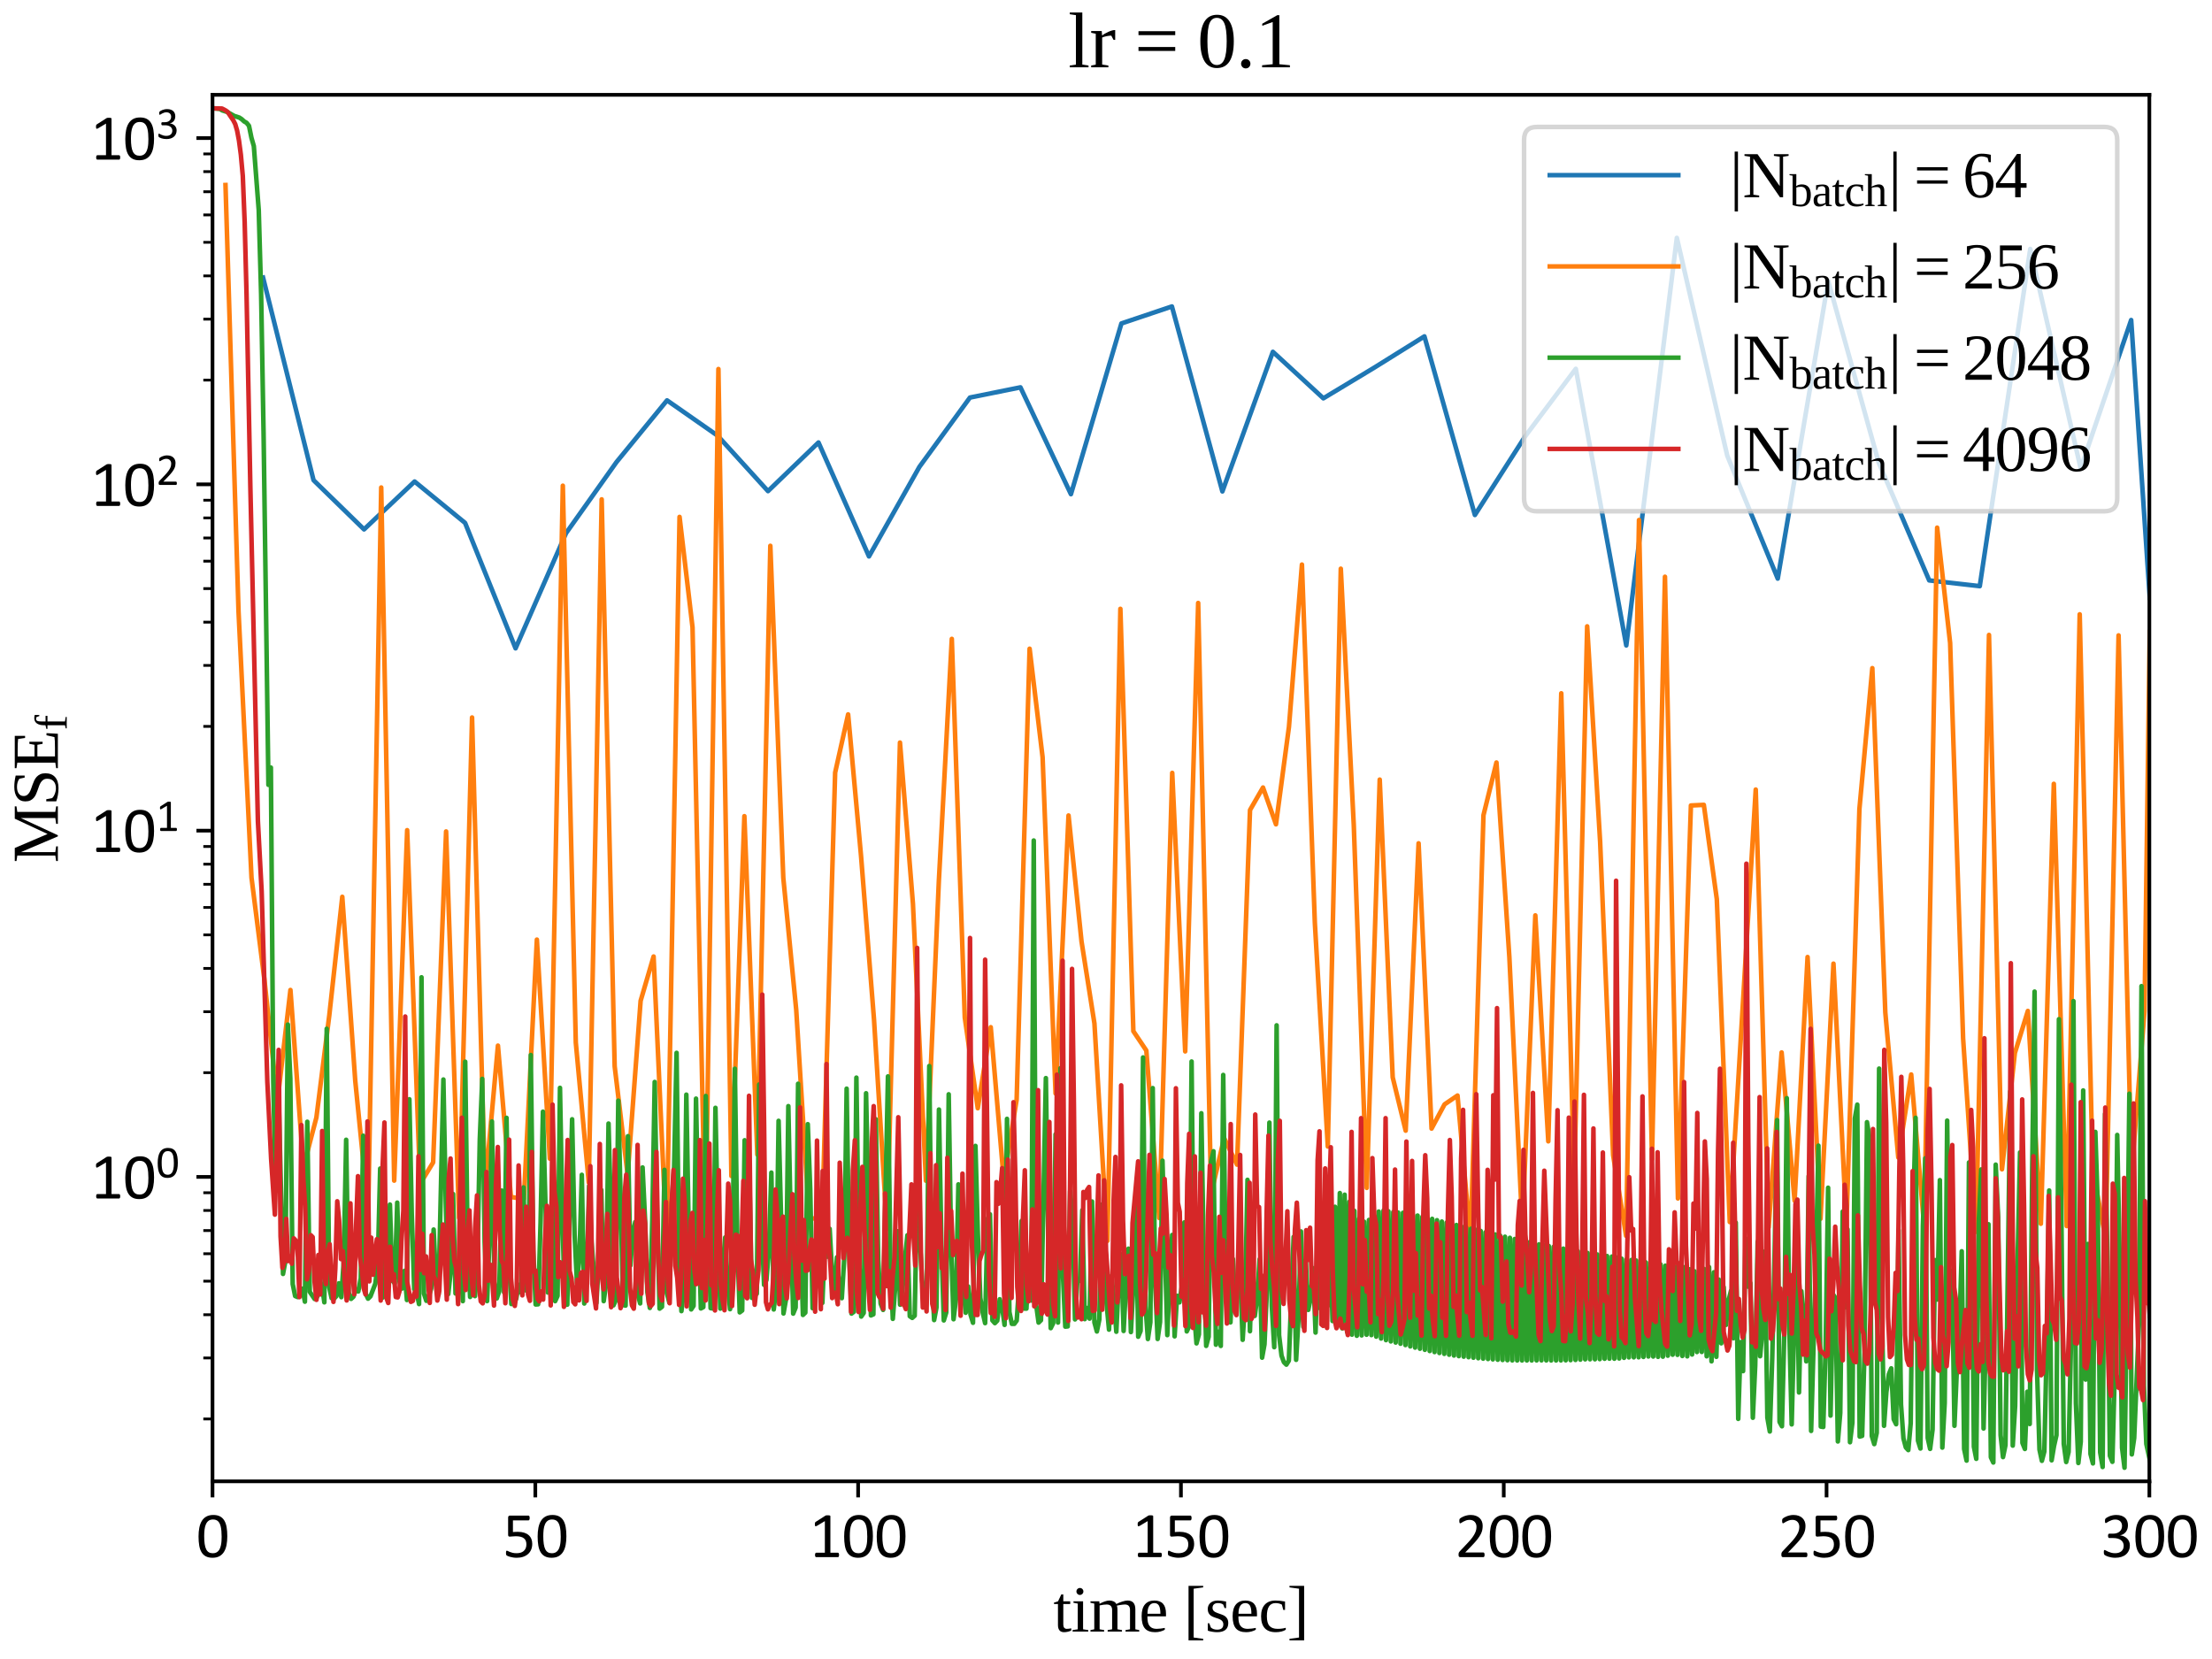 <?xml version="1.0" encoding="utf-8" standalone="no"?>
<!DOCTYPE svg PUBLIC "-//W3C//DTD SVG 1.1//EN"
  "http://www.w3.org/Graphics/SVG/1.1/DTD/svg11.dtd">
<svg xmlns:xlink="http://www.w3.org/1999/xlink" width="481.89pt" height="361.417pt" viewBox="0 0 481.89 361.417" xmlns="http://www.w3.org/2000/svg" version="1.1">
 <defs>
  <style type="text/css">*{stroke-linejoin: round; stroke-linecap: butt}</style>
 </defs>
 <g id="figure_1">
  <g id="patch_1">
   <path d="M 0 361.417 
L 481.89 361.417 
L 481.89 0 
L 0 0 
z
" style="fill: #ffffff"/>
  </g>
  <g id="axes_1">
   <g id="patch_2">
    <path d="M 46.296 322.709 
L 468.245 322.709 
L 468.245 20.658 
L 46.296 20.658 
z
" style="fill: #ffffff"/>
   </g>
   <g id="matplotlib.axis_1">
    <g id="xtick_1">
     <g id="line2d_1">
      <defs>
       <path id="m18fee07190" d="M 0 0 
L 0 3.5 
" style="stroke: #000000; stroke-width: 0.8"/>
      </defs>
      <g>
       <use xlink:href="#m18fee07190" x="46.296" y="322.709" style="stroke: #000000; stroke-width: 0.8"/>
      </g>
     </g>
     <g id="text_1">
      <!-- 0 -->
      <g transform="translate(42.748 339.231) scale(0.14 -0.14)">
       <defs>
        <path id="Calibri-30" d="M 3022 2031 
Q 3022 1566 2948 1181 
Q 2875 797 2704 520 
Q 2534 244 2259 92 
Q 1984 -59 1581 -59 
Q 1200 -59 939 77 
Q 678 213 518 477 
Q 359 741 292 1127 
Q 225 1513 225 2013 
Q 225 2475 300 2861 
Q 375 3247 544 3523 
Q 713 3800 988 3951 
Q 1263 4103 1663 4103 
Q 2047 4103 2308 3967 
Q 2569 3831 2728 3567 
Q 2888 3303 2955 2917 
Q 3022 2531 3022 2031 
z
M 2472 1994 
Q 2472 2297 2450 2537 
Q 2428 2778 2386 2962 
Q 2344 3147 2276 3280 
Q 2209 3413 2115 3498 
Q 2022 3584 1901 3623 
Q 1781 3663 1631 3663 
Q 1366 3663 1200 3538 
Q 1034 3413 939 3194 
Q 844 2975 809 2681 
Q 775 2388 775 2050 
Q 775 1597 822 1280 
Q 869 963 970 763 
Q 1072 563 1230 472 
Q 1388 381 1613 381 
Q 1788 381 1920 437 
Q 2053 494 2148 598 
Q 2244 703 2306 850 
Q 2369 997 2406 1175 
Q 2444 1353 2458 1561 
Q 2472 1769 2472 1994 
z
" transform="scale(0.016)"/>
       </defs>
       <use xlink:href="#Calibri-30"/>
      </g>
     </g>
    </g>
    <g id="xtick_2">
     <g id="line2d_2">
      <g>
       <use xlink:href="#m18fee07190" x="116.621" y="322.709" style="stroke: #000000; stroke-width: 0.8"/>
      </g>
     </g>
     <g id="text_2">
      <!-- 50 -->
      <g transform="translate(109.525 339.231) scale(0.14 -0.14)">
       <defs>
        <path id="Calibri-35" d="M 2869 1300 
Q 2869 975 2759 722 
Q 2650 469 2450 295 
Q 2250 122 1973 31 
Q 1697 -59 1359 -59 
Q 1172 -59 1003 -32 
Q 834 -6 703 33 
Q 572 72 487 109 
Q 403 147 379 169 
Q 356 191 347 209 
Q 338 228 330 254 
Q 322 281 319 322 
Q 316 363 316 419 
Q 316 472 320 514 
Q 325 556 337 582 
Q 350 609 367 621 
Q 384 634 406 634 
Q 438 634 503 595 
Q 569 556 680 511 
Q 791 466 955 425 
Q 1119 384 1344 384 
Q 1553 384 1728 434 
Q 1903 484 2029 590 
Q 2156 697 2228 858 
Q 2300 1019 2300 1250 
Q 2300 1444 2239 1592 
Q 2178 1741 2051 1839 
Q 1925 1938 1731 1986 
Q 1538 2034 1269 2034 
Q 1078 2034 940 2015 
Q 803 1997 684 1997 
Q 597 1997 559 2037 
Q 522 2078 522 2194 
L 522 3841 
Q 522 3944 570 3994 
Q 619 4044 709 4044 
L 2500 4044 
Q 2525 4044 2548 4030 
Q 2572 4016 2587 3987 
Q 2603 3959 2611 3915 
Q 2619 3872 2619 3813 
Q 2619 3700 2587 3637 
Q 2556 3575 2500 3575 
L 991 3575 
L 991 2441 
Q 1100 2456 1214 2459 
Q 1328 2463 1478 2463 
Q 1825 2463 2084 2380 
Q 2344 2297 2517 2145 
Q 2691 1994 2780 1778 
Q 2869 1563 2869 1300 
z
" transform="scale(0.016)"/>
       </defs>
       <use xlink:href="#Calibri-35"/>
       <use xlink:href="#Calibri-30" x="50.684"/>
      </g>
     </g>
    </g>
    <g id="xtick_3">
     <g id="line2d_3">
      <g>
       <use xlink:href="#m18fee07190" x="186.946" y="322.709" style="stroke: #000000; stroke-width: 0.8"/>
      </g>
     </g>
     <g id="text_3">
      <!-- 100 -->
      <g transform="translate(176.302 339.231) scale(0.14 -0.14)">
       <defs>
        <path id="Calibri-31" d="M 2897 213 
Q 2897 153 2887 112 
Q 2878 72 2862 47 
Q 2847 22 2826 11 
Q 2806 0 2784 0 
L 672 0 
Q 650 0 631 11 
Q 613 22 595 47 
Q 578 72 568 112 
Q 559 153 559 213 
Q 559 269 568 309 
Q 578 350 592 376 
Q 606 403 626 417 
Q 647 431 672 431 
L 1516 431 
L 1516 3506 
L 734 3041 
Q 675 3009 639 3003 
Q 603 2997 581 3017 
Q 559 3038 551 3084 
Q 544 3131 544 3203 
Q 544 3256 548 3293 
Q 553 3331 562 3356 
Q 572 3381 589 3400 
Q 606 3419 634 3438 
L 1566 4034 
Q 1578 4044 1597 4050 
Q 1616 4056 1644 4062 
Q 1672 4069 1709 4070 
Q 1747 4072 1803 4072 
Q 1878 4072 1928 4065 
Q 1978 4059 2006 4048 
Q 2034 4038 2043 4020 
Q 2053 4003 2053 3984 
L 2053 431 
L 2784 431 
Q 2809 431 2831 417 
Q 2853 403 2867 376 
Q 2881 350 2889 309 
Q 2897 269 2897 213 
z
" transform="scale(0.016)"/>
       </defs>
       <use xlink:href="#Calibri-31"/>
       <use xlink:href="#Calibri-30" x="50.684"/>
       <use xlink:href="#Calibri-30" x="101.367"/>
      </g>
     </g>
    </g>
    <g id="xtick_4">
     <g id="line2d_4">
      <g>
       <use xlink:href="#m18fee07190" x="257.271" y="322.709" style="stroke: #000000; stroke-width: 0.8"/>
      </g>
     </g>
     <g id="text_4">
      <!-- 150 -->
      <g transform="translate(246.626 339.231) scale(0.14 -0.14)">
       <use xlink:href="#Calibri-31"/>
       <use xlink:href="#Calibri-35" x="50.684"/>
       <use xlink:href="#Calibri-30" x="101.367"/>
      </g>
     </g>
    </g>
    <g id="xtick_5">
     <g id="line2d_5">
      <g>
       <use xlink:href="#m18fee07190" x="327.596" y="322.709" style="stroke: #000000; stroke-width: 0.8"/>
      </g>
     </g>
     <g id="text_5">
      <!-- 200 -->
      <g transform="translate(316.951 339.231) scale(0.14 -0.14)">
       <defs>
        <path id="Calibri-32" d="M 2888 231 
Q 2888 175 2880 131 
Q 2872 88 2858 58 
Q 2844 28 2820 14 
Q 2797 0 2769 0 
L 534 0 
Q 491 0 458 11 
Q 425 22 401 47 
Q 378 72 367 119 
Q 356 166 356 234 
Q 356 297 361 344 
Q 366 391 381 427 
Q 397 463 420 498 
Q 444 534 481 575 
L 1266 1406 
Q 1538 1694 1702 1922 
Q 1866 2150 1955 2337 
Q 2044 2525 2072 2678 
Q 2100 2831 2100 2966 
Q 2100 3100 2056 3220 
Q 2013 3341 1930 3431 
Q 1847 3522 1722 3575 
Q 1597 3628 1434 3628 
Q 1244 3628 1092 3575 
Q 941 3522 827 3459 
Q 713 3397 636 3344 
Q 559 3291 522 3291 
Q 500 3291 483 3303 
Q 466 3316 455 3344 
Q 444 3372 437 3419 
Q 431 3466 431 3531 
Q 431 3578 434 3612 
Q 438 3647 445 3672 
Q 453 3697 465 3719 
Q 478 3741 515 3773 
Q 553 3806 645 3862 
Q 738 3919 877 3973 
Q 1016 4028 1183 4065 
Q 1350 4103 1534 4103 
Q 1828 4103 2048 4020 
Q 2269 3938 2414 3794 
Q 2559 3650 2631 3459 
Q 2703 3269 2703 3053 
Q 2703 2859 2668 2667 
Q 2634 2475 2523 2251 
Q 2413 2028 2203 1754 
Q 1994 1481 1647 1125 
L 1006 456 
L 2766 456 
Q 2791 456 2814 442 
Q 2838 428 2855 400 
Q 2872 372 2880 330 
Q 2888 288 2888 231 
z
" transform="scale(0.016)"/>
       </defs>
       <use xlink:href="#Calibri-32"/>
       <use xlink:href="#Calibri-30" x="50.684"/>
       <use xlink:href="#Calibri-30" x="101.367"/>
      </g>
     </g>
    </g>
    <g id="xtick_6">
     <g id="line2d_6">
      <g>
       <use xlink:href="#m18fee07190" x="397.92" y="322.709" style="stroke: #000000; stroke-width: 0.8"/>
      </g>
     </g>
     <g id="text_6">
      <!-- 250 -->
      <g transform="translate(387.276 339.231) scale(0.14 -0.14)">
       <use xlink:href="#Calibri-32"/>
       <use xlink:href="#Calibri-35" x="50.684"/>
       <use xlink:href="#Calibri-30" x="101.367"/>
      </g>
     </g>
    </g>
    <g id="xtick_7">
     <g id="line2d_7">
      <g>
       <use xlink:href="#m18fee07190" x="468.245" y="322.709" style="stroke: #000000; stroke-width: 0.8"/>
      </g>
     </g>
     <g id="text_7">
      <!-- 300 -->
      <g transform="translate(457.601 339.231) scale(0.14 -0.14)">
       <defs>
        <path id="Calibri-33" d="M 2856 1156 
Q 2856 878 2759 654 
Q 2663 431 2481 272 
Q 2300 113 2034 27 
Q 1769 -59 1434 -59 
Q 1231 -59 1054 -26 
Q 878 6 740 51 
Q 603 97 512 145 
Q 422 194 398 216 
Q 375 238 362 259 
Q 350 281 340 312 
Q 331 344 326 389 
Q 322 434 322 500 
Q 322 613 344 656 
Q 366 700 406 700 
Q 434 700 517 650 
Q 600 600 729 542 
Q 859 484 1032 434 
Q 1206 384 1419 384 
Q 1625 384 1781 437 
Q 1938 491 2044 587 
Q 2150 684 2203 817 
Q 2256 950 2256 1106 
Q 2256 1278 2189 1415 
Q 2122 1553 1992 1653 
Q 1863 1753 1673 1806 
Q 1484 1859 1244 1859 
L 859 1859 
Q 834 1859 811 1870 
Q 788 1881 770 1906 
Q 753 1931 742 1972 
Q 731 2013 731 2078 
Q 731 2138 740 2177 
Q 750 2216 767 2239 
Q 784 2263 806 2273 
Q 828 2284 856 2284 
L 1209 2284 
Q 1416 2284 1580 2337 
Q 1744 2391 1858 2491 
Q 1972 2591 2033 2730 
Q 2094 2869 2094 3041 
Q 2094 3166 2053 3280 
Q 2013 3394 1931 3478 
Q 1850 3563 1723 3611 
Q 1597 3659 1431 3659 
Q 1250 3659 1098 3604 
Q 947 3550 828 3487 
Q 709 3425 631 3370 
Q 553 3316 522 3316 
Q 500 3316 483 3323 
Q 466 3331 455 3354 
Q 444 3378 439 3420 
Q 434 3463 434 3531 
Q 434 3578 437 3614 
Q 441 3650 450 3676 
Q 459 3703 471 3725 
Q 484 3747 514 3776 
Q 544 3806 634 3862 
Q 725 3919 858 3973 
Q 991 4028 1164 4065 
Q 1338 4103 1538 4103 
Q 1819 4103 2031 4031 
Q 2244 3959 2386 3828 
Q 2528 3697 2598 3514 
Q 2669 3331 2669 3109 
Q 2669 2919 2619 2755 
Q 2569 2591 2472 2464 
Q 2375 2338 2234 2248 
Q 2094 2159 1909 2125 
L 1909 2119 
Q 2119 2097 2292 2014 
Q 2466 1931 2591 1806 
Q 2716 1681 2786 1514 
Q 2856 1347 2856 1156 
z
" transform="scale(0.016)"/>
       </defs>
       <use xlink:href="#Calibri-33"/>
       <use xlink:href="#Calibri-30" x="50.684"/>
       <use xlink:href="#Calibri-30" x="101.367"/>
      </g>
     </g>
    </g>
    <g id="text_8">
     <!-- time [sec] -->
     <g transform="translate(229.479 355.436) scale(0.14 -0.14)">
      <defs>
       <path id="LiberationSerif-74" d="M 1044 -63 
Q 744 -63 595 115 
Q 447 294 447 616 
L 447 2675 
L 63 2675 
L 63 2816 
L 453 2938 
L 769 3603 
L 966 3603 
L 966 2938 
L 1638 2938 
L 1638 2675 
L 966 2675 
L 966 672 
Q 966 469 1058 366 
Q 1150 263 1300 263 
Q 1481 263 1741 313 
L 1741 109 
Q 1631 34 1425 -14 
Q 1219 -63 1044 -63 
z
" transform="scale(0.016)"/>
       <path id="LiberationSerif-69" d="M 1184 3897 
Q 1184 3759 1084 3659 
Q 984 3559 844 3559 
Q 706 3559 606 3659 
Q 506 3759 506 3897 
Q 506 4038 606 4138 
Q 706 4238 844 4238 
Q 984 4238 1084 4138 
Q 1184 4038 1184 3897 
z
M 1153 219 
L 1656 141 
L 1656 0 
L 134 0 
L 134 141 
L 634 219 
L 634 2719 
L 219 2797 
L 219 2938 
L 1153 2938 
L 1153 219 
z
" transform="scale(0.016)"/>
       <path id="LiberationSerif-6d" d="M 1019 2700 
Q 1253 2834 1515 2925 
Q 1778 3016 1978 3016 
Q 2194 3016 2376 2934 
Q 2559 2853 2650 2675 
Q 2891 2809 3214 2912 
Q 3538 3016 3750 3016 
Q 4500 3016 4500 2150 
L 4500 219 
L 4878 141 
L 4878 0 
L 3544 0 
L 3544 141 
L 3981 219 
L 3981 2094 
Q 3981 2631 3481 2631 
Q 3400 2631 3292 2618 
Q 3184 2606 3076 2590 
Q 2969 2575 2870 2554 
Q 2772 2534 2706 2522 
Q 2759 2353 2759 2150 
L 2759 219 
L 3200 141 
L 3200 0 
L 1806 0 
L 1806 141 
L 2241 219 
L 2241 2094 
Q 2241 2353 2108 2492 
Q 1975 2631 1709 2631 
Q 1434 2631 1025 2541 
L 1025 219 
L 1466 141 
L 1466 0 
L 134 0 
L 134 141 
L 506 219 
L 506 2719 
L 134 2797 
L 134 2938 
L 994 2938 
L 1019 2700 
z
" transform="scale(0.016)"/>
       <path id="LiberationSerif-65" d="M 813 1478 
L 813 1422 
Q 813 991 908 752 
Q 1003 513 1201 388 
Q 1400 263 1722 263 
Q 1891 263 2122 291 
Q 2353 319 2503 353 
L 2503 178 
Q 2353 81 2095 9 
Q 1838 -63 1569 -63 
Q 884 -63 567 306 
Q 250 675 250 1491 
Q 250 2259 572 2637 
Q 894 3016 1491 3016 
Q 2619 3016 2619 1734 
L 2619 1478 
L 813 1478 
z
M 1491 2766 
Q 1166 2766 992 2503 
Q 819 2241 819 1728 
L 2075 1728 
Q 2075 2288 1931 2527 
Q 1788 2766 1491 2766 
z
" transform="scale(0.016)"/>
       <path id="LiberationSerif-20" transform="scale(0.016)"/>
       <path id="LiberationSerif-5b" d="M 475 -856 
L 475 4441 
L 1900 4441 
L 1900 4294 
L 972 4166 
L 972 -581 
L 1900 -709 
L 1900 -856 
L 475 -856 
z
" transform="scale(0.016)"/>
       <path id="LiberationSerif-73" d="M 2259 825 
Q 2259 388 1982 162 
Q 1706 -63 1166 -63 
Q 947 -63 683 -17 
Q 419 28 269 84 
L 269 806 
L 409 806 
L 563 397 
Q 797 184 1172 184 
Q 1778 184 1778 703 
Q 1778 1084 1300 1247 
L 1022 1338 
Q 706 1441 562 1547 
Q 419 1653 341 1808 
Q 263 1963 263 2181 
Q 263 2569 527 2792 
Q 791 3016 1241 3016 
Q 1563 3016 2047 2919 
L 2047 2278 
L 1900 2278 
L 1769 2619 
Q 1603 2766 1247 2766 
Q 994 2766 861 2641 
Q 728 2516 728 2303 
Q 728 2125 848 2003 
Q 969 1881 1213 1800 
Q 1672 1644 1812 1572 
Q 1953 1500 2051 1395 
Q 2150 1291 2204 1156 
Q 2259 1022 2259 825 
z
" transform="scale(0.016)"/>
       <path id="LiberationSerif-63" d="M 2644 178 
Q 2491 66 2222 1 
Q 1953 -63 1672 -63 
Q 244 -63 244 1491 
Q 244 2225 608 2620 
Q 972 3016 1650 3016 
Q 2072 3016 2572 2919 
L 2572 2100 
L 2400 2100 
L 2266 2619 
Q 2006 2766 1644 2766 
Q 806 2766 806 1491 
Q 806 828 1061 545 
Q 1316 263 1850 263 
Q 2306 263 2644 366 
L 2644 178 
z
" transform="scale(0.016)"/>
       <path id="LiberationSerif-5d" d="M 231 -856 
L 231 -709 
L 1159 -581 
L 1159 4166 
L 231 4294 
L 231 4441 
L 1656 4441 
L 1656 -856 
L 231 -856 
z
" transform="scale(0.016)"/>
      </defs>
      <use xlink:href="#LiberationSerif-74"/>
      <use xlink:href="#LiberationSerif-69" x="27.783"/>
      <use xlink:href="#LiberationSerif-6d" x="55.566"/>
      <use xlink:href="#LiberationSerif-65" x="133.35"/>
      <use xlink:href="#LiberationSerif-20" x="177.734"/>
      <use xlink:href="#LiberationSerif-5b" x="202.734"/>
      <use xlink:href="#LiberationSerif-73" x="236.035"/>
      <use xlink:href="#LiberationSerif-65" x="274.951"/>
      <use xlink:href="#LiberationSerif-63" x="319.336"/>
      <use xlink:href="#LiberationSerif-5d" x="363.721"/>
     </g>
    </g>
   </g>
   <g id="matplotlib.axis_2">
    <g id="ytick_1">
     <g id="line2d_8">
      <defs>
       <path id="mccc2b3ea63" d="M 0 0 
L -3.5 0 
" style="stroke: #000000; stroke-width: 0.8"/>
      </defs>
      <g>
       <use xlink:href="#mccc2b3ea63" x="46.296" y="256.393" style="stroke: #000000; stroke-width: 0.8"/>
      </g>
     </g>
     <g id="text_9">
      <!-- $\mathdefault{10^{0}}$ -->
      <g transform="translate(19.696 261.154) scale(0.14 -0.14)">
       <use xlink:href="#Calibri-31" transform="translate(0 0.442)"/>
       <use xlink:href="#Calibri-30" transform="translate(50.684 0.442)"/>
       <use xlink:href="#Calibri-30" transform="translate(102.184 33.123) scale(0.7)"/>
      </g>
     </g>
    </g>
    <g id="ytick_2">
     <g id="line2d_9">
      <g>
       <use xlink:href="#mccc2b3ea63" x="46.296" y="180.955" style="stroke: #000000; stroke-width: 0.8"/>
      </g>
     </g>
     <g id="text_10">
      <!-- $\mathdefault{10^{1}}$ -->
      <g transform="translate(19.696 185.717) scale(0.14 -0.14)">
       <use xlink:href="#Calibri-31" transform="translate(0 0.781)"/>
       <use xlink:href="#Calibri-30" transform="translate(50.684 0.781)"/>
       <use xlink:href="#Calibri-31" transform="translate(102.184 33.462) scale(0.7)"/>
      </g>
     </g>
    </g>
    <g id="ytick_3">
     <g id="line2d_10">
      <g>
       <use xlink:href="#mccc2b3ea63" x="46.296" y="105.518" style="stroke: #000000; stroke-width: 0.8"/>
      </g>
     </g>
     <g id="text_11">
      <!-- $\mathdefault{10^{2}}$ -->
      <g transform="translate(19.696 110.279) scale(0.14 -0.14)">
       <use xlink:href="#Calibri-31" transform="translate(0 0.442)"/>
       <use xlink:href="#Calibri-30" transform="translate(50.684 0.442)"/>
       <use xlink:href="#Calibri-32" transform="translate(102.184 33.123) scale(0.7)"/>
      </g>
     </g>
    </g>
    <g id="ytick_4">
     <g id="line2d_11">
      <g>
       <use xlink:href="#mccc2b3ea63" x="46.296" y="30.08" style="stroke: #000000; stroke-width: 0.8"/>
      </g>
     </g>
     <g id="text_12">
      <!-- $\mathdefault{10^{3}}$ -->
      <g transform="translate(19.696 34.841) scale(0.14 -0.14)">
       <use xlink:href="#Calibri-31" transform="translate(0 0.442)"/>
       <use xlink:href="#Calibri-30" transform="translate(50.684 0.442)"/>
       <use xlink:href="#Calibri-33" transform="translate(102.184 33.123) scale(0.7)"/>
      </g>
     </g>
    </g>
    <g id="ytick_5">
     <g id="line2d_12">
      <defs>
       <path id="m33d399535c" d="M 0 0 
L -2 0 
" style="stroke: #000000; stroke-width: 0.6"/>
      </defs>
      <g>
       <use xlink:href="#m33d399535c" x="46.296" y="309.122" style="stroke: #000000; stroke-width: 0.6"/>
      </g>
     </g>
    </g>
    <g id="ytick_6">
     <g id="line2d_13">
      <g>
       <use xlink:href="#m33d399535c" x="46.296" y="295.838" style="stroke: #000000; stroke-width: 0.6"/>
      </g>
     </g>
    </g>
    <g id="ytick_7">
     <g id="line2d_14">
      <g>
       <use xlink:href="#m33d399535c" x="46.296" y="286.413" style="stroke: #000000; stroke-width: 0.6"/>
      </g>
     </g>
    </g>
    <g id="ytick_8">
     <g id="line2d_15">
      <g>
       <use xlink:href="#m33d399535c" x="46.296" y="279.102" style="stroke: #000000; stroke-width: 0.6"/>
      </g>
     </g>
    </g>
    <g id="ytick_9">
     <g id="line2d_16">
      <g>
       <use xlink:href="#m33d399535c" x="46.296" y="273.129" style="stroke: #000000; stroke-width: 0.6"/>
      </g>
     </g>
    </g>
    <g id="ytick_10">
     <g id="line2d_17">
      <g>
       <use xlink:href="#m33d399535c" x="46.296" y="268.079" style="stroke: #000000; stroke-width: 0.6"/>
      </g>
     </g>
    </g>
    <g id="ytick_11">
     <g id="line2d_18">
      <g>
       <use xlink:href="#m33d399535c" x="46.296" y="263.704" style="stroke: #000000; stroke-width: 0.6"/>
      </g>
     </g>
    </g>
    <g id="ytick_12">
     <g id="line2d_19">
      <g>
       <use xlink:href="#m33d399535c" x="46.296" y="259.845" style="stroke: #000000; stroke-width: 0.6"/>
      </g>
     </g>
    </g>
    <g id="ytick_13">
     <g id="line2d_20">
      <g>
       <use xlink:href="#m33d399535c" x="46.296" y="233.684" style="stroke: #000000; stroke-width: 0.6"/>
      </g>
     </g>
    </g>
    <g id="ytick_14">
     <g id="line2d_21">
      <g>
       <use xlink:href="#m33d399535c" x="46.296" y="220.4" style="stroke: #000000; stroke-width: 0.6"/>
      </g>
     </g>
    </g>
    <g id="ytick_15">
     <g id="line2d_22">
      <g>
       <use xlink:href="#m33d399535c" x="46.296" y="210.975" style="stroke: #000000; stroke-width: 0.6"/>
      </g>
     </g>
    </g>
    <g id="ytick_16">
     <g id="line2d_23">
      <g>
       <use xlink:href="#m33d399535c" x="46.296" y="203.664" style="stroke: #000000; stroke-width: 0.6"/>
      </g>
     </g>
    </g>
    <g id="ytick_17">
     <g id="line2d_24">
      <g>
       <use xlink:href="#m33d399535c" x="46.296" y="197.691" style="stroke: #000000; stroke-width: 0.6"/>
      </g>
     </g>
    </g>
    <g id="ytick_18">
     <g id="line2d_25">
      <g>
       <use xlink:href="#m33d399535c" x="46.296" y="192.641" style="stroke: #000000; stroke-width: 0.6"/>
      </g>
     </g>
    </g>
    <g id="ytick_19">
     <g id="line2d_26">
      <g>
       <use xlink:href="#m33d399535c" x="46.296" y="188.266" style="stroke: #000000; stroke-width: 0.6"/>
      </g>
     </g>
    </g>
    <g id="ytick_20">
     <g id="line2d_27">
      <g>
       <use xlink:href="#m33d399535c" x="46.296" y="184.407" style="stroke: #000000; stroke-width: 0.6"/>
      </g>
     </g>
    </g>
    <g id="ytick_21">
     <g id="line2d_28">
      <g>
       <use xlink:href="#m33d399535c" x="46.296" y="158.246" style="stroke: #000000; stroke-width: 0.6"/>
      </g>
     </g>
    </g>
    <g id="ytick_22">
     <g id="line2d_29">
      <g>
       <use xlink:href="#m33d399535c" x="46.296" y="144.963" style="stroke: #000000; stroke-width: 0.6"/>
      </g>
     </g>
    </g>
    <g id="ytick_23">
     <g id="line2d_30">
      <g>
       <use xlink:href="#m33d399535c" x="46.296" y="135.537" style="stroke: #000000; stroke-width: 0.6"/>
      </g>
     </g>
    </g>
    <g id="ytick_24">
     <g id="line2d_31">
      <g>
       <use xlink:href="#m33d399535c" x="46.296" y="128.227" style="stroke: #000000; stroke-width: 0.6"/>
      </g>
     </g>
    </g>
    <g id="ytick_25">
     <g id="line2d_32">
      <g>
       <use xlink:href="#m33d399535c" x="46.296" y="122.254" style="stroke: #000000; stroke-width: 0.6"/>
      </g>
     </g>
    </g>
    <g id="ytick_26">
     <g id="line2d_33">
      <g>
       <use xlink:href="#m33d399535c" x="46.296" y="117.203" style="stroke: #000000; stroke-width: 0.6"/>
      </g>
     </g>
    </g>
    <g id="ytick_27">
     <g id="line2d_34">
      <g>
       <use xlink:href="#m33d399535c" x="46.296" y="112.828" style="stroke: #000000; stroke-width: 0.6"/>
      </g>
     </g>
    </g>
    <g id="ytick_28">
     <g id="line2d_35">
      <g>
       <use xlink:href="#m33d399535c" x="46.296" y="108.97" style="stroke: #000000; stroke-width: 0.6"/>
      </g>
     </g>
    </g>
    <g id="ytick_29">
     <g id="line2d_36">
      <g>
       <use xlink:href="#m33d399535c" x="46.296" y="82.809" style="stroke: #000000; stroke-width: 0.6"/>
      </g>
     </g>
    </g>
    <g id="ytick_30">
     <g id="line2d_37">
      <g>
       <use xlink:href="#m33d399535c" x="46.296" y="69.525" style="stroke: #000000; stroke-width: 0.6"/>
      </g>
     </g>
    </g>
    <g id="ytick_31">
     <g id="line2d_38">
      <g>
       <use xlink:href="#m33d399535c" x="46.296" y="60.1" style="stroke: #000000; stroke-width: 0.6"/>
      </g>
     </g>
    </g>
    <g id="ytick_32">
     <g id="line2d_39">
      <g>
       <use xlink:href="#m33d399535c" x="46.296" y="52.789" style="stroke: #000000; stroke-width: 0.6"/>
      </g>
     </g>
    </g>
    <g id="ytick_33">
     <g id="line2d_40">
      <g>
       <use xlink:href="#m33d399535c" x="46.296" y="46.816" style="stroke: #000000; stroke-width: 0.6"/>
      </g>
     </g>
    </g>
    <g id="ytick_34">
     <g id="line2d_41">
      <g>
       <use xlink:href="#m33d399535c" x="46.296" y="41.766" style="stroke: #000000; stroke-width: 0.6"/>
      </g>
     </g>
    </g>
    <g id="ytick_35">
     <g id="line2d_42">
      <g>
       <use xlink:href="#m33d399535c" x="46.296" y="37.391" style="stroke: #000000; stroke-width: 0.6"/>
      </g>
     </g>
    </g>
    <g id="ytick_36">
     <g id="line2d_43">
      <g>
       <use xlink:href="#m33d399535c" x="46.296" y="33.532" style="stroke: #000000; stroke-width: 0.6"/>
      </g>
     </g>
    </g>
    <g id="text_13">
     <!-- $\mathdefault{MSE_f}$ -->
     <g transform="translate(12.715 187.994) rotate(-90) scale(0.14 -0.14)">
      <defs>
       <path id="LiberationSerif-4d" d="M 2694 0 
L 2584 0 
L 1050 3603 
L 1050 250 
L 1613 166 
L 1613 0 
L 184 0 
L 184 166 
L 722 250 
L 722 3944 
L 184 4025 
L 184 4191 
L 1453 4191 
L 2816 1003 
L 4303 4191 
L 5503 4191 
L 5503 4025 
L 4966 3944 
L 4966 250 
L 5503 166 
L 5503 0 
L 3803 0 
L 3803 166 
L 4366 250 
L 4366 3603 
L 2694 0 
z
" transform="scale(0.016)"/>
       <path id="LiberationSerif-53" d="M 434 1128 
L 638 1128 
L 747 563 
Q 863 416 1145 303 
Q 1428 191 1703 191 
Q 2141 191 2386 414 
Q 2631 638 2631 1031 
Q 2631 1256 2536 1403 
Q 2441 1550 2286 1651 
Q 2131 1753 1934 1823 
Q 1738 1894 1530 1966 
Q 1322 2038 1125 2125 
Q 928 2213 773 2347 
Q 619 2481 523 2679 
Q 428 2878 428 3169 
Q 428 3669 803 3953 
Q 1178 4238 1844 4238 
Q 2350 4238 2944 4103 
L 2944 3231 
L 2741 3231 
L 2631 3744 
Q 2313 3975 1844 3975 
Q 1425 3975 1189 3804 
Q 953 3634 953 3334 
Q 953 3131 1048 2997 
Q 1144 2863 1298 2767 
Q 1453 2672 1651 2603 
Q 1850 2534 2058 2461 
Q 2266 2388 2464 2295 
Q 2663 2203 2817 2061 
Q 2972 1919 3067 1714 
Q 3163 1509 3163 1209 
Q 3163 603 2791 270 
Q 2419 -63 1719 -63 
Q 1381 -63 1040 -3 
Q 700 56 434 159 
L 434 1128 
z
" transform="scale(0.016)"/>
       <path id="LiberationSerif-45" d="M 184 166 
L 722 250 
L 722 3944 
L 184 4025 
L 184 4191 
L 3328 4191 
L 3328 3188 
L 3122 3188 
L 3022 3866 
Q 2672 3909 2009 3909 
L 1325 3909 
L 1325 2272 
L 2456 2272 
L 2553 2772 
L 2753 2772 
L 2753 1484 
L 2553 1484 
L 2456 1991 
L 1325 1991 
L 1325 281 
L 2150 281 
Q 2956 281 3206 331 
L 3384 1106 
L 3591 1106 
L 3531 0 
L 184 0 
L 184 166 
z
" transform="scale(0.016)"/>
       <path id="LiberationSerif-66" d="M 703 2675 
L 197 2675 
L 197 2828 
L 703 2950 
L 703 3156 
Q 703 3806 961 4156 
Q 1219 4506 1684 4506 
Q 1925 4506 2131 4447 
L 2131 3806 
L 1978 3806 
L 1838 4191 
Q 1731 4256 1581 4256 
Q 1384 4256 1303 4081 
Q 1222 3906 1222 3425 
L 1222 2938 
L 2003 2938 
L 2003 2675 
L 1222 2675 
L 1222 244 
L 1856 141 
L 1856 0 
L 269 0 
L 269 141 
L 703 244 
L 703 2675 
z
" transform="scale(0.016)"/>
      </defs>
      <use xlink:href="#LiberationSerif-4d" transform="translate(0 0.781)"/>
      <use xlink:href="#LiberationSerif-53" transform="translate(88.916 0.781)"/>
      <use xlink:href="#LiberationSerif-45" transform="translate(144.531 0.781)"/>
      <use xlink:href="#LiberationSerif-66" transform="translate(206.419 -12.991) scale(0.7)"/>
     </g>
    </g>
   </g>
   <g id="line2d_44">
    <path d="M 57.309 60.479 
L 68.308 104.613 
L 79.307 115.33 
L 90.32 104.901 
L 101.319 113.915 
L 112.317 141.24 
L 123.316 116.149 
L 134.315 100.655 
L 145.314 87.221 
L 156.313 94.895 
L 167.311 106.992 
L 178.31 96.397 
L 189.309 121.216 
L 200.308 101.688 
L 211.307 86.608 
L 222.305 84.386 
L 233.304 107.657 
L 244.303 70.467 
L 255.302 66.762 
L 266.301 107.057 
L 277.299 76.645 
L 288.298 86.774 
L 299.311 80.136 
L 310.31 73.282 
L 321.309 112.192 
L 332.307 94.989 
L 343.292 80.348 
L 354.291 140.603 
L 365.304 51.821 
L 376.288 99.273 
L 387.287 126.047 
L 398.286 61.225 
L 409.285 100.797 
L 420.284 126.442 
L 431.297 127.694 
L 442.295 54.236 
L 453.28 102.04 
L 464.279 69.722 
L 468.33 130.198 
" clip-path="url(#p0bbcd22a65)" style="fill: none; stroke: #1f77b4; stroke-linecap: square"/>
   </g>
   <g id="line2d_45">
    <path d="M 49.124 40.306 
L 51.965 133.237 
L 54.792 191.203 
L 57.619 213.547 
L 60.446 239.907 
L 63.273 215.67 
L 66.1 254.268 
L 68.927 243.461 
L 71.74 221.174 
L 74.567 195.373 
L 77.394 235.468 
L 80.221 263.786 
L 83.048 106.203 
L 85.875 257.202 
L 88.702 180.857 
L 91.529 257.884 
L 94.356 253.241 
L 97.183 181.133 
L 100.011 265.302 
L 102.838 156.307 
L 105.665 258.961 
L 108.478 227.793 
L 111.305 260.76 
L 114.132 261.209 
L 116.959 204.696 
L 119.786 252.418 
L 122.613 105.811 
L 125.44 227.129 
L 128.267 257.628 
L 131.08 108.785 
L 133.907 232.289 
L 136.734 255.938 
L 139.561 218.031 
L 142.388 208.378 
L 145.215 270.461 
L 148.042 112.612 
L 150.869 136.671 
L 153.682 269.848 
L 156.509 80.394 
L 159.337 256.197 
L 162.164 177.803 
L 164.991 251.531 
L 167.818 118.908 
L 170.645 191.253 
L 173.458 219.988 
L 176.285 265.553 
L 179.112 265.208 
L 181.939 168.311 
L 184.766 155.634 
L 187.579 186.462 
L 190.406 222.127 
L 193.233 267.706 
L 196.06 161.771 
L 198.887 196.898 
L 201.714 257.223 
L 204.527 192.029 
L 207.354 139.181 
L 210.181 221.669 
L 213.008 241.428 
L 215.835 223.779 
L 218.663 256.958 
L 221.476 239.592 
L 224.303 141.328 
L 227.13 164.949 
L 229.957 238.209 
L 232.784 177.655 
L 235.611 205.091 
L 238.424 222.954 
L 241.251 270.32 
L 244.078 132.639 
L 246.905 224.65 
L 249.732 228.864 
L 252.545 265.345 
L 255.372 168.378 
L 258.199 229.048 
L 261.026 131.36 
L 263.853 260.042 
L 266.68 247.924 
L 269.493 253.72 
L 272.32 176.462 
L 275.147 171.563 
L 277.974 179.576 
L 280.801 158.361 
L 283.629 122.994 
L 286.442 201.016 
L 289.269 249.771 
L 292.096 123.894 
L 294.923 179.734 
L 297.75 258.781 
L 300.577 169.838 
L 303.404 234.699 
L 306.231 246.319 
L 309.044 183.719 
L 311.871 245.865 
L 314.698 240.588 
L 317.525 238.663 
L 320.352 270.136 
L 323.179 177.595 
L 326.006 166.115 
L 328.819 208.522 
L 331.646 267.283 
L 334.473 199.418 
L 337.3 248.64 
L 340.127 151.041 
L 342.94 257.666 
L 345.768 136.451 
L 348.595 183.421 
L 351.422 251.644 
L 354.249 269.226 
L 357.062 113.286 
L 359.889 252.534 
L 362.716 125.645 
L 365.543 261.084 
L 368.37 175.477 
L 371.183 175.339 
L 374.01 195.875 
L 376.837 266.231 
L 382.491 172.009 
L 385.304 267.393 
L 388.131 229.277 
L 390.958 261.575 
L 393.785 208.492 
L 396.598 265.514 
L 399.425 209.935 
L 402.252 266.857 
L 405.079 176.234 
L 407.892 145.558 
L 410.719 220.564 
L 413.547 252.158 
L 416.36 234.08 
L 419.187 267.192 
L 422.014 114.952 
L 424.841 140.072 
L 427.668 226.23 
L 430.481 268.351 
L 433.308 138.323 
L 436.135 254.732 
L 438.948 229.391 
L 441.775 220.237 
L 444.602 266.596 
L 447.429 170.761 
L 450.242 267.101 
L 453.069 133.83 
L 455.896 254.795 
L 458.723 269.897 
L 461.536 138.421 
L 464.363 255.616 
L 467.19 220.215 
L 468.33 137.678 
L 468.33 137.678 
" clip-path="url(#p0bbcd22a65)" style="fill: none; stroke: #ff7f0e; stroke-linecap: square"/>
   </g>
   <g id="line2d_46">
    <path d="M 46.831 23.619 
L 47.886 23.727 
L 48.42 24.052 
L 49.475 24.381 
L 51.065 25.274 
L 52.133 25.615 
L 52.654 25.96 
L 53.188 26.455 
L 53.709 26.75 
L 54.243 27.407 
L 54.778 30.015 
L 55.298 31.833 
L 56.367 45.763 
L 56.887 64.047 
L 57.422 94.447 
L 58.477 170.978 
L 59.011 167.216 
L 59.532 235.607 
L 60.066 259.389 
L 60.601 234.163 
L 61.655 277.529 
L 62.19 274.649 
L 62.71 223.203 
L 63.245 234.919 
L 63.765 279.731 
L 64.3 282.343 
L 64.834 282.568 
L 65.355 282.077 
L 65.889 280.741 
L 66.423 283.574 
L 66.944 244.378 
L 67.478 281.416 
L 68.533 282.979 
L 69.068 282.576 
L 70.123 279.804 
L 70.657 283.717 
L 71.177 224.12 
L 71.712 280.419 
L 72.246 282.81 
L 72.767 282.927 
L 73.301 282.351 
L 73.822 279.571 
L 74.356 282.59 
L 74.891 274.614 
L 75.411 248.305 
L 75.945 281.543 
L 76.48 282.964 
L 77 282.496 
L 77.535 280.872 
L 78.055 281.346 
L 78.59 278.479 
L 79.124 247.422 
L 79.644 281.77 
L 80.179 282.92 
L 80.713 282.401 
L 81.768 279.644 
L 82.303 275.133 
L 82.823 254.577 
L 83.358 282.685 
L 83.892 282.048 
L 84.413 279.604 
L 84.947 262.415 
L 85.467 278.971 
L 86.002 279.577 
L 86.536 261.996 
L 87.057 279.227 
L 87.591 280.707 
L 88.126 276.855 
L 88.646 283.216 
L 89.181 239.474 
L 89.701 264.407 
L 90.235 280.817 
L 90.77 281.55 
L 91.29 284.097 
L 91.825 212.907 
L 92.359 281.82 
L 92.88 283.387 
L 93.414 282.343 
L 93.934 280.734 
L 94.469 267.859 
L 95.003 279.517 
L 95.524 282.02 
L 96.593 235.175 
L 97.113 262 
L 97.648 281.934 
L 98.182 277.063 
L 98.703 260.115 
L 99.237 281.784 
L 99.757 281.77 
L 100.292 272.716 
L 100.826 283.454 
L 101.347 231.299 
L 101.881 271.588 
L 102.416 282.547 
L 102.936 279.804 
L 103.471 282.365 
L 103.991 276.003 
L 104.525 248.152 
L 105.06 235.039 
L 105.58 270.633 
L 106.115 283.447 
L 106.649 269.577 
L 107.17 244.31 
L 107.704 279.227 
L 108.224 282.861 
L 108.759 281.276 
L 109.293 259.375 
L 109.814 281.557 
L 110.348 243.527 
L 110.883 274.792 
L 111.403 284.089 
L 112.458 282.957 
L 112.993 279.898 
L 113.527 281.614 
L 114.047 258.676 
L 114.582 281.122 
L 115.116 279.478 
L 115.637 229.84 
L 116.171 272.219 
L 116.692 284.181 
L 117.226 284.143 
L 117.761 266.404 
L 118.281 242.183 
L 119.35 281.578 
L 119.87 273.802 
L 120.405 252.244 
L 120.939 283.462 
L 121.46 282.322 
L 121.994 236.991 
L 122.514 264.702 
L 123.049 284.204 
L 123.583 284.227 
L 124.638 243.838 
L 125.173 268.937 
L 125.693 279.498 
L 126.228 273.858 
L 126.748 255.938 
L 127.283 283.975 
L 127.817 279.293 
L 128.337 258.361 
L 128.872 270.628 
L 129.927 283.861 
L 130.461 274.689 
L 130.996 259.253 
L 131.516 283.454 
L 132.051 279.611 
L 132.571 244.767 
L 133.64 284.373 
L 134.16 283.26 
L 134.695 239.789 
L 135.75 284.311 
L 136.284 284.427 
L 136.804 247.521 
L 137.339 275.677 
L 137.873 268.351 
L 138.394 266.223 
L 138.928 281.941 
L 139.463 283.952 
L 139.983 254.33 
L 140.518 265.496 
L 141.038 281.508 
L 141.572 284.939 
L 142.107 265.744 
L 142.627 235.711 
L 143.162 265.674 
L 143.696 285.088 
L 144.217 284.682 
L 144.751 254.857 
L 145.286 281.734 
L 145.806 283.74 
L 146.341 262.074 
L 146.861 254.176 
L 147.395 229.363 
L 147.93 274.924 
L 148.45 285.628 
L 148.985 281.053 
L 149.519 238.473 
L 150.04 268.191 
L 150.574 285.262 
L 151.094 284.481 
L 151.629 239.338 
L 152.163 265.989 
L 152.684 285.049 
L 153.218 284.76 
L 153.753 238.759 
L 154.273 265.757 
L 154.808 284.986 
L 155.328 285.057 
L 155.862 241.345 
L 156.397 267.817 
L 156.917 285.088 
L 157.452 276.039 
L 157.986 269.587 
L 158.507 279.22 
L 159.041 285.207 
L 159.576 271.902 
L 160.096 232.827 
L 160.631 271.03 
L 161.151 285.901 
L 161.685 285.492 
L 162.22 248.408 
L 162.74 275.255 
L 163.275 257.025 
L 163.809 282.751 
L 164.33 280.053 
L 164.864 281.841 
L 165.384 236.256 
L 165.919 266.592 
L 166.453 279.911 
L 166.974 278.854 
L 167.508 272.219 
L 168.043 255.456 
L 168.563 285.27 
L 169.098 280.467 
L 169.618 244.175 
L 170.687 286.144 
L 171.207 283.201 
L 171.742 240.974 
L 172.276 267.137 
L 172.797 286.176 
L 173.331 284.853 
L 173.866 236.097 
L 174.386 269.528 
L 174.921 286.462 
L 175.441 285.957 
L 175.975 244.905 
L 176.51 259.004 
L 177.03 285.002 
L 177.565 273.096 
L 178.099 268.153 
L 178.62 279.405 
L 179.154 283.831 
L 179.674 271.318 
L 180.209 273.774 
L 180.743 267.702 
L 181.264 277.107 
L 181.798 281.614 
L 182.333 273.902 
L 182.853 281.046 
L 183.388 282.81 
L 183.922 274.093 
L 184.442 237.172 
L 184.977 272.491 
L 185.497 286.168 
L 186.032 285.764 
L 186.566 234.767 
L 187.087 271.981 
L 187.621 286.817 
L 188.156 286.03 
L 188.676 238.171 
L 189.731 286.569 
L 190.265 286.331 
L 190.8 243.838 
L 191.32 274.466 
L 191.855 284.013 
L 192.389 285.365 
L 193.444 234.497 
L 193.964 274.763 
L 194.499 287.318 
L 195.033 280.344 
L 195.554 268.229 
L 196.088 284.234 
L 196.623 280.755 
L 197.143 274.155 
L 197.678 269.105 
L 198.198 286.742 
L 198.732 287.108 
L 199.267 286.626 
L 199.787 259.998 
L 200.322 268.413 
L 200.856 278.757 
L 201.377 282.927 
L 201.911 280.686 
L 202.446 232.242 
L 202.966 276.72 
L 203.5 287.58 
L 204.021 284.799 
L 204.555 241.719 
L 205.09 271.127 
L 205.61 287.656 
L 206.145 285.917 
L 206.679 238.398 
L 207.2 271.385 
L 207.734 287.402 
L 208.254 283.075 
L 208.789 258.018 
L 209.323 275.624 
L 209.844 280.066 
L 210.378 285.99 
L 210.913 280.249 
L 211.433 286.388 
L 211.968 288.171 
L 212.502 249.637 
L 213.022 268.664 
L 213.557 282.736 
L 214.077 285.933 
L 214.612 288.249 
L 215.146 265.587 
L 215.667 264.537 
L 216.201 287.656 
L 216.736 288.249 
L 217.256 287.708 
L 217.79 283.045 
L 218.311 284.806 
L 218.845 288.632 
L 219.38 243.749 
L 219.9 285.812 
L 220.435 288.405 
L 220.969 288.405 
L 221.49 287.699 
L 222.024 280.127 
L 222.544 265.993 
L 223.079 285.073 
L 223.613 285.088 
L 224.134 274.161 
L 224.668 283.327 
L 225.203 183.108 
L 225.723 284.188 
L 226.258 288.128 
L 226.778 287.614 
L 227.847 234.868 
L 228.367 269.991 
L 228.902 289.341 
L 229.436 288.266 
L 229.957 247.124 
L 230.491 288.119 
L 231.026 232.7 
L 231.546 277.423 
L 232.08 289.011 
L 232.601 288.958 
L 233.135 259.486 
L 233.67 265.144 
L 234.19 287.436 
L 234.725 278.705 
L 235.259 279.056 
L 235.78 263.651 
L 236.314 287.377 
L 236.834 284.955 
L 237.369 287.267 
L 237.903 261.748 
L 238.424 288.093 
L 238.958 290.065 
L 239.493 287.436 
L 240.013 262.438 
L 240.548 278.44 
L 241.602 289.665 
L 242.137 277.981 
L 242.657 282.898 
L 243.192 290.12 
L 243.726 279.01 
L 244.247 273.26 
L 244.781 289.956 
L 245.316 279.677 
L 245.836 272.028 
L 246.37 290.194 
L 246.891 280.29 
L 247.425 261.637 
L 247.96 291.211 
L 248.48 289.947 
L 249.015 230.368 
L 249.549 284.511 
L 250.07 291.708 
L 250.604 288.059 
L 251.124 237.045 
L 251.659 279.737 
L 252.193 291.699 
L 252.714 288.007 
L 253.248 252.856 
L 254.303 290.862 
L 254.838 277.981 
L 255.358 269.043 
L 255.892 291.126 
L 256.427 282.278 
L 256.947 283.725 
L 257.482 280.141 
L 258.016 266.302 
L 258.537 290.047 
L 259.071 288.932 
L 259.592 231.254 
L 260.126 285.668 
L 260.66 292.656 
L 261.181 290.703 
L 261.715 242.525 
L 262.25 274.358 
L 262.77 293.205 
L 263.305 291.211 
L 263.825 253.092 
L 264.36 250.804 
L 264.894 292.944 
L 265.414 290.12 
L 265.949 293.215 
L 266.483 234.179 
L 267.004 274.121 
L 267.538 279.958 
L 268.059 288.085 
L 268.593 274.29 
L 269.128 284.481 
L 269.648 280.222 
L 270.182 277.988 
L 270.717 291.882 
L 271.237 283.35 
L 271.772 257.032 
L 272.306 290.01 
L 272.827 272.982 
L 273.361 286.676 
L 273.882 282.656 
L 274.416 274.319 
L 274.95 295.772 
L 275.471 292.874 
L 276.005 280.976 
L 276.54 244.561 
L 277.06 284.434 
L 277.595 293.489 
L 278.115 223.37 
L 278.65 290.881 
L 279.184 295.329 
L 279.704 296.757 
L 280.239 297.289 
L 280.773 296.433 
L 281.828 269.465 
L 282.363 296.244 
L 282.883 287.15 
L 283.418 268.271 
L 283.938 289.038 
L 284.472 274.552 
L 285.007 285.365 
L 285.527 282.846 
L 286.062 276.279 
L 286.596 290.304 
L 287.117 273.502 
L 287.651 285.049 
L 288.172 277.597 
L 288.706 281.614 
L 289.24 284.488 
L 289.761 269.144 
L 290.295 287.784 
L 290.83 262.899 
L 291.35 288.11 
L 291.885 259.914 
L 292.405 289.386 
L 292.94 260.27 
L 293.474 290.185 
L 293.994 261.787 
L 294.529 290.759 
L 295.063 263.794 
L 295.584 291.003 
L 296.118 265.475 
L 296.639 290.919 
L 297.173 266.161 
L 297.708 290.778 
L 298.228 265.77 
L 298.762 290.853 
L 299.297 264.769 
L 299.817 291.192 
L 300.352 263.942 
L 300.872 291.603 
L 301.407 263.712 
L 301.941 291.95 
L 302.462 263.872 
L 302.996 292.232 
L 303.53 264.066 
L 304.051 292.478 
L 304.585 264.153 
L 305.106 292.735 
L 305.64 264.211 
L 306.175 293.024 
L 306.695 264.353 
L 307.23 293.316 
L 307.764 264.558 
L 308.284 293.58 
L 308.819 264.816 
L 309.339 293.826 
L 309.874 265.084 
L 310.408 294.063 
L 310.929 265.281 
L 311.463 294.323 
L 311.998 265.531 
L 312.518 294.553 
L 313.052 265.827 
L 313.573 294.753 
L 314.107 266.117 
L 314.642 294.944 
L 315.162 266.338 
L 315.697 295.125 
L 316.231 266.583 
L 316.752 295.307 
L 317.286 266.87 
L 317.806 295.436 
L 318.341 267.151 
L 318.875 295.555 
L 319.396 267.411 
L 319.93 295.664 
L 320.465 267.683 
L 320.985 295.783 
L 321.52 267.924 
L 322.04 295.892 
L 322.574 268.172 
L 323.109 295.991 
L 323.629 268.45 
L 324.164 296.068 
L 324.698 268.697 
L 325.219 296.145 
L 325.753 268.927 
L 326.288 296.222 
L 326.808 269.188 
L 327.342 296.278 
L 327.863 269.421 
L 328.397 296.322 
L 328.932 269.661 
L 329.452 296.366 
L 329.987 269.922 
L 330.521 296.377 
L 331.042 270.175 
L 331.576 296.377 
L 332.096 270.416 
L 332.631 296.377 
L 333.165 270.638 
L 333.686 296.377 
L 334.22 270.861 
L 334.755 296.366 
L 335.275 271.091 
L 335.81 296.355 
L 336.33 271.277 
L 336.864 296.366 
L 337.399 271.442 
L 337.919 296.377 
L 338.454 271.635 
L 338.988 296.377 
L 339.509 271.823 
L 340.043 296.366 
L 340.578 272.018 
L 341.098 296.344 
L 341.632 272.203 
L 342.153 296.311 
L 342.687 272.394 
L 343.222 296.267 
L 343.742 272.603 
L 344.277 296.2 
L 344.811 272.808 
L 345.332 296.134 
L 345.866 272.971 
L 346.386 296.123 
L 346.921 273.112 
L 347.455 296.123 
L 347.976 273.293 
L 348.51 296.09 
L 349.045 273.491 
L 349.565 296.013 
L 350.1 273.63 
L 350.62 295.991 
L 351.154 273.746 
L 351.689 296.002 
L 352.209 273.958 
L 352.744 295.947 
L 353.278 274.211 
L 353.799 295.805 
L 354.333 274.387 
L 354.853 295.707 
L 355.388 274.489 
L 355.922 295.696 
L 356.443 274.614 
L 356.977 295.685 
L 357.512 274.821 
L 358.032 295.609 
L 358.567 275.023 
L 359.101 295.512 
L 359.621 275.144 
L 360.156 295.523 
L 360.676 275.243 
L 361.211 295.588 
L 361.745 275.436 
L 362.266 295.555 
L 362.8 275.736 
L 363.335 295.339 
L 363.855 275.968 
L 364.39 295.125 
L 364.924 275.991 
L 365.444 295.157 
L 365.979 275.914 
L 366.499 295.404 
L 367.034 276.051 
L 367.568 295.479 
L 368.089 276.52 
L 368.623 295.082 
L 369.158 276.953 
L 369.678 294.542 
L 370.212 276.977 
L 370.733 294.521 
L 371.267 276.46 
L 371.802 295.469 
L 372.322 276.039 
L 372.857 296.567 
L 373.391 277.168 
L 373.911 295.588 
L 374.446 278.763 
L 374.98 292.646 
L 375.501 280.399 
L 376.035 288.623 
L 376.556 283.41 
L 377.09 281.241 
L 377.625 291.535 
L 378.145 266.355 
L 378.68 309.105 
L 379.214 292.379 
L 379.734 298.7 
L 380.269 269.798 
L 380.789 280.296 
L 381.324 279.524 
L 381.858 308.861 
L 382.379 297.507 
L 382.913 270.471 
L 383.448 295.458 
L 383.968 289.638 
L 384.502 272.62 
L 385.023 308.828 
L 385.557 311.853 
L 386.092 295.707 
L 386.612 272.641 
L 387.147 244.017 
L 387.681 309.767 
L 388.201 310.716 
L 388.736 289.485 
L 389.256 239.241 
L 389.791 288.79 
L 390.325 310.306 
L 391.38 268.079 
L 391.915 303.354 
L 392.435 281.29 
L 392.97 288.197 
L 393.49 296.567 
L 394.024 256.23 
L 394.559 311.729 
L 395.614 274.523 
L 396.148 249.584 
L 396.669 310.785 
L 397.203 310.871 
L 397.723 293.014 
L 398.258 258.753 
L 398.792 308.393 
L 399.313 281.955 
L 399.847 282.722 
L 400.382 314.025 
L 400.902 307.821 
L 401.437 263.95 
L 401.971 284.799 
L 402.491 267.808 
L 403.026 314.197 
L 403.546 309.951 
L 404.081 243.682 
L 404.615 240.648 
L 405.136 312.958 
L 405.67 312.811 
L 406.205 293.703 
L 406.725 244.469 
L 407.26 247.848 
L 407.78 312.829 
L 408.314 314.601 
L 408.849 312.158 
L 409.369 232.795 
L 409.904 281.053 
L 410.438 310.613 
L 410.959 303.203 
L 411.493 299.387 
L 412.013 298.098 
L 412.548 309.187 
L 413.082 310.272 
L 413.603 267.99 
L 414.137 305.954 
L 414.672 313.366 
L 415.192 315.325 
L 415.727 315.904 
L 416.247 310.103 
L 416.781 265.118 
L 417.316 243.527 
L 417.836 313.835 
L 418.371 315.564 
L 418.905 267.06 
L 419.426 252.331 
L 419.96 313.273 
L 420.481 315.643 
L 421.015 311.429 
L 421.549 274.517 
L 422.07 283.105 
L 422.604 257.098 
L 423.139 315.365 
L 423.659 305.673 
L 424.194 244.13 
L 424.714 284.924 
L 425.249 276.879 
L 425.783 310.613 
L 426.303 298.392 
L 426.838 290.212 
L 427.372 272.598 
L 427.893 315.663 
L 428.427 318.199 
L 428.948 253.241 
L 429.482 259.494 
L 430.017 315.167 
L 430.537 317.812 
L 431.071 266.364 
L 431.606 254.763 
L 432.126 311.201 
L 433.195 266.704 
L 433.716 317.473 
L 434.25 318.612 
L 434.771 253.72 
L 435.305 265.161 
L 435.839 312.665 
L 436.36 317.43 
L 436.894 314.834 
L 437.949 237.761 
L 438.484 314.932 
L 439.004 306.283 
L 439.539 274.592 
L 440.073 251.054 
L 440.593 314.35 
L 441.128 315.663 
L 441.648 303.189 
L 442.183 310.221 
L 442.717 254.826 
L 443.238 216.021 
L 443.772 298.475 
L 444.307 315.804 
L 444.827 318.242 
L 445.361 316.208 
L 445.896 292.547 
L 446.416 259.354 
L 446.951 318.134 
L 447.471 315.029 
L 448.006 312.646 
L 448.54 222.035 
L 449.061 263.309 
L 449.595 314.543 
L 450.129 318.503 
L 450.65 316.31 
L 451.184 292.018 
L 451.705 218.092 
L 452.239 305.688 
L 452.774 318.722 
L 453.294 314.082 
L 453.829 237.557 
L 454.363 300.551 
L 454.883 271.004 
L 455.418 316.741 
L 455.952 318.81 
L 456.473 246.585 
L 457.007 262.803 
L 457.528 316.412 
L 458.062 319.59 
L 458.597 242.675 
L 459.117 275.772 
L 459.651 317.157 
L 460.186 318.46 
L 460.706 298.88 
L 461.241 247.248 
L 461.761 273.83 
L 462.296 315.404 
L 462.83 319.748 
L 463.351 284.25 
L 463.885 238.265 
L 464.419 316.844 
L 464.94 313.273 
L 465.995 288.11 
L 466.529 214.83 
L 467.064 301.877 
L 467.584 314.562 
L 468.33 317.984 
L 468.33 317.984 
" clip-path="url(#p0bbcd22a65)" style="fill: none; stroke: #2ca02c; stroke-linecap: square"/>
   </g>
   <g id="line2d_47">
    <path d="M 46.718 23.619 
L 48.364 23.646 
L 49.18 24.08 
L 49.602 24.409 
L 50.825 26.221 
L 51.247 27.047 
L 51.655 28.451 
L 52.063 30.619 
L 52.471 33.693 
L 52.893 38.325 
L 53.301 48.399 
L 53.709 64.065 
L 54.539 106.01 
L 56.184 178.892 
L 57 194.159 
L 58.238 235.659 
L 59.067 252.476 
L 59.883 264.609 
L 60.291 250.202 
L 60.713 228.723 
L 61.121 269.314 
L 61.529 276.195 
L 61.937 274.763 
L 62.359 265.527 
L 62.767 274.735 
L 63.174 273.679 
L 63.582 275.313 
L 64.004 269.779 
L 64.412 270.22 
L 64.82 271.682 
L 65.228 282.583 
L 65.65 245.09 
L 66.058 256.58 
L 66.466 262.553 
L 66.874 278.711 
L 67.295 276.72 
L 67.703 269.086 
L 68.111 269.504 
L 68.519 279.122 
L 68.941 283.171 
L 69.349 273.408 
L 69.757 281.998 
L 70.179 246.392 
L 70.587 277.119 
L 70.995 279.744 
L 71.402 272.884 
L 71.824 271.06 
L 72.232 278.828 
L 72.64 283.619 
L 73.048 276.399 
L 73.47 261.702 
L 73.878 265.857 
L 74.286 274.296 
L 74.694 272.56 
L 75.116 279.161 
L 75.523 283.305 
L 75.931 281.571 
L 76.339 262.148 
L 76.761 276.52 
L 77.169 281.962 
L 77.577 266.965 
L 77.985 256.23 
L 78.407 273.88 
L 78.815 276.478 
L 79.223 280.624 
L 79.63 281.984 
L 80.052 244.31 
L 80.46 279.148 
L 80.868 269.621 
L 81.29 277.704 
L 81.698 273.183 
L 82.106 269.962 
L 82.514 275.284 
L 82.936 283.327 
L 83.344 254.361 
L 83.751 244.538 
L 84.159 282.685 
L 84.581 283.861 
L 84.989 271.598 
L 85.397 278.893 
L 85.805 277.579 
L 86.227 282.561 
L 86.635 282.641 
L 87.043 281.255 
L 87.451 270.416 
L 87.872 263.745 
L 88.28 221.454 
L 88.688 279.141 
L 89.518 283.612 
L 89.926 283.41 
L 90.334 281.529 
L 90.742 282.445 
L 91.164 251.9 
L 91.572 276.654 
L 91.979 268.783 
L 92.387 277.367 
L 92.809 273.713 
L 93.625 283.846 
L 94.047 269.076 
L 94.455 277.943 
L 94.863 278.835 
L 95.271 283.327 
L 95.693 281.248 
L 96.1 272.235 
L 96.508 266.762 
L 97.338 283.127 
L 97.746 256.726 
L 98.154 252.389 
L 98.562 269.096 
L 98.984 274.717 
L 99.392 276.321 
L 99.8 284.104 
L 100.207 260.689 
L 100.629 243.505 
L 101.037 276.757 
L 101.445 281.032 
L 101.853 268.678 
L 102.275 263.696 
L 102.683 277.597 
L 103.091 282.142 
L 103.499 267.605 
L 103.921 260.425 
L 104.328 279.891 
L 104.736 283.499 
L 105.158 283.937 
L 105.566 282.25 
L 105.974 255.329 
L 106.382 278.997 
L 106.804 275.501 
L 107.212 278.325 
L 107.62 284.419 
L 108.028 258.101 
L 108.45 249.878 
L 108.857 267.813 
L 109.265 274.649 
L 109.673 275.442 
L 110.095 283.914 
L 110.503 272.873 
L 110.911 248.28 
L 111.319 278.402 
L 111.741 283.149 
L 112.149 284.496 
L 112.556 281.43 
L 112.978 253.902 
L 113.386 264.399 
L 113.794 282.199 
L 114.202 275.861 
L 114.624 262.903 
L 115.032 281.998 
L 115.44 283.387 
L 115.848 250.943 
L 116.27 277.02 
L 116.678 276.8 
L 117.085 282.905 
L 117.493 283.507 
L 117.915 281.346 
L 118.323 283.119 
L 118.731 270.091 
L 119.139 262.696 
L 119.561 267.697 
L 119.969 284.388 
L 120.377 240.648 
L 120.784 259.49 
L 121.206 262.807 
L 121.614 278.223 
L 122.022 274.976 
L 122.43 275.659 
L 122.852 284.697 
L 123.26 262.222 
L 123.668 248.357 
L 124.09 276.879 
L 124.498 278.415 
L 124.906 283.65 
L 125.313 284.15 
L 125.735 278.822 
L 126.143 283.298 
L 126.551 277.367 
L 126.959 277.045 
L 127.381 281.08 
L 127.789 283.402 
L 128.197 265.337 
L 128.605 254.054 
L 129.027 279.664 
L 129.842 285.041 
L 130.25 275.63 
L 130.672 249.214 
L 131.08 277.704 
L 131.488 280.893 
L 132.318 264.453 
L 132.726 279.286 
L 133.134 284.775 
L 133.541 280.652 
L 133.963 250.557 
L 134.371 278.268 
L 135.187 284.986 
L 135.609 283.335 
L 136.017 260.805 
L 136.425 255.905 
L 136.833 260.895 
L 137.255 280.535 
L 137.662 284.35 
L 138.07 285.096 
L 138.478 279.128 
L 138.9 249.425 
L 139.308 277.61 
L 139.716 281.841 
L 140.138 263.728 
L 140.546 266.48 
L 140.954 279.148 
L 141.362 283.876 
L 141.783 284.519 
L 142.191 284.028 
L 142.599 260.779 
L 143.007 250.943 
L 143.429 274.769 
L 143.837 282.127 
L 144.245 283.305 
L 145.075 261.864 
L 145.483 278.796 
L 145.89 283.914 
L 146.298 262.391 
L 146.72 254.888 
L 147.128 275.766 
L 147.536 278.383 
L 147.944 284.273 
L 148.366 278.543 
L 148.774 256.785 
L 149.182 262.012 
L 149.59 284.589 
L 150.011 276.861 
L 150.419 266.007 
L 150.827 264.236 
L 151.235 276.441 
L 151.657 279.757 
L 152.065 279.564 
L 152.473 248.382 
L 152.895 280.604 
L 153.303 270.151 
L 153.711 283.298 
L 154.54 249.135 
L 154.948 279.992 
L 155.356 279.664 
L 155.764 285.484 
L 156.186 264.697 
L 156.594 254.951 
L 157.002 279.751 
L 157.41 283.231 
L 157.832 285.436 
L 158.647 257.857 
L 159.055 261.648 
L 159.477 284.527 
L 160.293 268.98 
L 160.701 269.207 
L 161.123 280.783 
L 161.531 272.023 
L 161.939 257.256 
L 162.346 282.336 
L 162.768 282.824 
L 163.176 238.721 
L 163.584 274.324 
L 164.006 277.162 
L 164.414 284.242 
L 165.23 276.733 
L 165.652 254.299 
L 166.06 216.678 
L 166.467 245.393 
L 166.875 283.71 
L 167.297 285.238 
L 167.705 284.28 
L 168.113 283.846 
L 168.521 277.249 
L 168.943 259.143 
L 169.351 265.024 
L 169.759 284.104 
L 170.167 266.147 
L 170.589 265.054 
L 170.996 280.073 
L 171.404 282.861 
L 171.812 276.977 
L 172.234 266.78 
L 172.642 260.167 
L 173.05 273.497 
L 173.472 279.194 
L 173.88 282.773 
L 174.288 241.241 
L 174.695 274.626 
L 175.117 265.809 
L 175.525 276.843 
L 175.933 276.745 
L 176.341 272.437 
L 176.763 270.036 
L 177.171 275.331 
L 177.579 285.748 
L 177.987 248.485 
L 178.409 274.251 
L 178.816 285.215 
L 179.224 255.108 
L 179.632 278.537 
L 180.054 231.806 
L 180.462 270.658 
L 180.87 274.965 
L 181.292 282.795 
L 181.7 281.593 
L 182.108 281.663 
L 182.516 284.135 
L 182.938 253.3 
L 183.345 262.25 
L 183.753 274.076 
L 184.161 271.137 
L 184.583 269.661 
L 184.991 272.663 
L 185.399 285.78 
L 185.807 254.92 
L 186.229 248.408 
L 186.637 281.381 
L 187.044 285.82 
L 187.452 262.454 
L 187.874 254.207 
L 188.282 266.758 
L 188.69 274.529 
L 189.098 278.939 
L 189.52 285.349 
L 189.928 248.926 
L 190.336 240.974 
L 190.758 254.546 
L 191.166 281.649 
L 191.573 282.568 
L 191.981 282.913 
L 192.403 285.12 
L 192.811 259.994 
L 193.219 280.188 
L 193.627 276.904 
L 194.049 284.877 
L 194.457 278.108 
L 194.865 274.014 
L 195.694 243.394 
L 196.51 284.135 
L 196.918 284.059 
L 197.34 285.191 
L 198.564 258.022 
L 198.986 268.612 
L 199.394 275.695 
L 199.801 206.503 
L 200.209 248.926 
L 200.631 273.003 
L 201.039 284.853 
L 201.447 281.087 
L 201.855 285.7 
L 202.277 263.872 
L 202.685 251.221 
L 203.093 284.036 
L 203.515 285.684 
L 203.922 253.841 
L 204.33 271.671 
L 204.738 264.311 
L 205.16 276.267 
L 205.568 276.526 
L 205.976 285.389 
L 206.384 252.215 
L 206.806 267.421 
L 207.214 263.819 
L 207.622 273.431 
L 208.451 270.315 
L 208.859 273.233 
L 209.267 286.635 
L 209.675 255.68 
L 210.097 277.855 
L 210.505 282.554 
L 210.913 258.954 
L 211.321 204.34 
L 211.743 271.333 
L 212.15 281.395 
L 212.558 286.445 
L 212.966 286.47 
L 213.388 274.683 
L 213.796 273.364 
L 214.204 272.459 
L 214.612 209.066 
L 215.442 277.137 
L 215.85 286.046 
L 216.257 283.32 
L 216.679 286.866 
L 217.087 257.533 
L 217.495 262.246 
L 217.903 259.523 
L 218.325 254.484 
L 218.733 281.798 
L 219.141 287.183 
L 219.549 252.622 
L 219.971 276.345 
L 220.378 282.758 
L 220.786 240.126 
L 221.194 256.132 
L 221.616 280.405 
L 222.024 284.994 
L 222.432 285.596 
L 222.84 265.705 
L 223.262 254.951 
L 223.67 279.932 
L 224.078 283.484 
L 224.499 274.861 
L 224.907 263.459 
L 225.315 284.581 
L 225.723 284.013 
L 226.145 237.502 
L 226.553 282.481 
L 226.961 286.192 
L 227.369 279.791 
L 227.791 285.588 
L 228.199 286.372 
L 228.606 244.424 
L 229.014 272.176 
L 229.436 284.135 
L 229.844 286.75 
L 230.252 234.113 
L 230.66 265.527 
L 231.082 276.333 
L 231.49 209.291 
L 231.898 267.219 
L 232.306 279.26 
L 232.727 287.767 
L 233.135 257.015 
L 233.543 211.074 
L 233.951 240.628 
L 234.373 281.564 
L 234.781 287.024 
L 235.189 285.925 
L 235.611 287.394 
L 236.019 259.674 
L 236.427 260.993 
L 236.834 259.221 
L 237.256 258.588 
L 237.664 279.938 
L 238.072 285.596 
L 238.48 285.476 
L 239.31 256.067 
L 239.718 280.385 
L 240.126 285.325 
L 240.548 257.139 
L 240.955 272.416 
L 241.771 284.373 
L 242.193 288.102 
L 242.601 261.499 
L 243.009 252.043 
L 243.417 283.732 
L 243.839 276.243 
L 244.247 236.451 
L 244.655 265.875 
L 245.062 277.579 
L 245.484 274.438 
L 245.892 273.596 
L 246.3 287.116 
L 246.722 266.444 
L 247.946 253.004 
L 248.368 279.797 
L 248.776 286.388 
L 249.183 285.748 
L 249.591 280.576 
L 250.421 251.587 
L 250.829 267.808 
L 251.237 273.342 
L 251.659 273.003 
L 252.067 286.062 
L 252.475 275.208 
L 252.883 267.618 
L 253.305 268.769 
L 253.712 256.852 
L 254.12 264.387 
L 254.528 276.177 
L 254.95 273.419 
L 255.766 288.773 
L 256.174 237.081 
L 256.596 262.008 
L 257.004 264.012 
L 257.411 282.488 
L 257.819 278.952 
L 258.241 288.887 
L 258.649 257.754 
L 259.057 247.001 
L 259.465 284.15 
L 259.887 289.287 
L 260.295 251.928 
L 260.703 283.944 
L 261.111 288.059 
L 261.533 255.488 
L 261.94 285.885 
L 262.348 285.065 
L 262.77 288.799 
L 263.178 264.735 
L 263.586 253.932 
L 263.994 273.513 
L 264.416 277.1 
L 264.824 285.365 
L 265.232 288.405 
L 265.639 265.084 
L 266.061 277.286 
L 266.469 270.185 
L 267.285 288.327 
L 267.707 270.23 
L 268.115 244.882 
L 268.523 279.824 
L 268.931 285.58 
L 269.353 286.503 
L 269.76 272.641 
L 270.168 251.615 
L 270.576 281.025 
L 270.998 287.192 
L 271.406 287.588 
L 271.814 280.242 
L 272.222 257.673 
L 272.644 287.326 
L 273.052 286.372 
L 273.46 242.805 
L 273.867 262.763 
L 274.289 262.963 
L 274.697 280.769 
L 275.105 277.969 
L 275.513 289.647 
L 275.935 264.311 
L 276.343 247.397 
L 276.751 270.081 
L 277.159 276.291 
L 277.581 280.645 
L 277.988 288.843 
L 278.396 252.331 
L 278.804 244.175 
L 279.226 281.136 
L 279.634 284.059 
L 280.45 263.876 
L 280.872 283.053 
L 281.28 287.461 
L 281.688 288.887 
L 282.095 267.934 
L 282.517 262.012 
L 283.333 278.692 
L 283.755 286.282 
L 284.163 289.919 
L 284.571 267.99 
L 284.979 274.478 
L 285.401 267.462 
L 285.809 280.188 
L 286.216 280.501 
L 286.624 286.274 
L 287.046 252.797 
L 287.454 246.464 
L 287.862 288.51 
L 288.27 288.852 
L 288.692 254.546 
L 289.1 289.305 
L 289.508 261.957 
L 289.916 249.932 
L 290.338 276.635 
L 290.745 287.368 
L 291.153 289.35 
L 291.561 288.588 
L 291.983 287.251 
L 292.391 289.278 
L 292.799 289.314 
L 293.207 288.588 
L 293.629 290.844 
L 294.037 278.007 
L 294.444 246.585 
L 294.866 280.208 
L 295.682 289.153 
L 296.09 272.96 
L 296.512 243.593 
L 296.92 279.797 
L 297.328 270.151 
L 297.736 281.388 
L 298.158 279.844 
L 298.566 288.076 
L 298.973 252.302 
L 299.381 264.693 
L 299.803 266.771 
L 300.211 286.29 
L 300.619 283.223 
L 301.027 290.203 
L 301.449 277.205 
L 301.857 243.593 
L 302.265 281.213 
L 302.672 288.826 
L 303.094 287.921 
L 303.502 280.935 
L 303.91 254.795 
L 304.318 281.011 
L 305.148 290.703 
L 305.556 289.26 
L 305.964 287.394 
L 306.386 248.692 
L 306.794 281.08 
L 307.201 287.075 
L 307.623 252.915 
L 308.031 281.185 
L 308.439 272.998 
L 308.847 286.593 
L 309.269 282.883 
L 309.677 290.947 
L 310.085 264.045 
L 310.493 251.672 
L 310.915 261.031 
L 311.322 285.049 
L 311.73 282.271 
L 312.138 287.563 
L 312.56 291.088 
L 312.968 266.56 
L 313.376 273.63 
L 313.784 270.618 
L 314.206 287.066 
L 314.614 283.619 
L 315.022 291.013 
L 315.443 263.585 
L 315.851 248.357 
L 316.259 260.768 
L 316.667 284.697 
L 317.089 282.221 
L 317.905 290.985 
L 318.313 252.36 
L 318.735 241.782 
L 319.143 259.029 
L 319.55 285.828 
L 319.958 283.74 
L 320.788 291.003 
L 321.196 251.986 
L 321.604 238.379 
L 322.026 263.548 
L 322.434 281.122 
L 322.842 280.371 
L 323.671 290.834 
L 324.079 254.857 
L 324.487 264.812 
L 324.895 291.545 
L 325.317 238.606 
L 325.725 256.955 
L 326.133 219.623 
L 326.541 269.474 
L 326.963 269.533 
L 327.371 283.567 
L 327.778 277.704 
L 328.2 274.809 
L 328.608 288.396 
L 329.016 290.332 
L 329.424 290.323 
L 329.846 289.992 
L 330.254 291.174 
L 330.662 266.902 
L 331.07 261.633 
L 331.492 280.053 
L 331.899 250.502 
L 332.307 268.918 
L 332.715 273.981 
L 333.137 281.536 
L 333.545 276.039 
L 333.953 238.096 
L 334.361 270.836 
L 335.191 290.787 
L 335.599 292.164 
L 336.021 270.351 
L 336.428 255.045 
L 337.244 276.581 
L 337.666 287.436 
L 338.074 289.974 
L 338.482 288.958 
L 338.89 261.277 
L 339.312 241.866 
L 339.72 275.695 
L 340.127 281.727 
L 340.535 292.115 
L 340.957 292.193 
L 341.365 285.941 
L 341.773 243.483 
L 342.181 290.038 
L 342.603 283.952 
L 343.011 239.967 
L 343.419 268.712 
L 343.827 282.488 
L 344.249 291.622 
L 344.656 276.321 
L 345.064 238.511 
L 345.472 282.518 
L 345.894 285.78 
L 346.302 292.596 
L 346.71 282.343 
L 347.132 245.841 
L 347.54 282.091 
L 347.948 290.332 
L 348.355 290.787 
L 348.777 281.353 
L 349.185 251.082 
L 349.593 283.41 
L 350.001 282.401 
L 350.423 291.776 
L 350.831 289.602 
L 351.239 275.968 
L 351.647 293.306 
L 352.069 191.873 
L 352.884 285.5 
L 353.292 291.354 
L 353.714 291.766 
L 354.122 292.606 
L 354.53 270.633 
L 354.938 256.459 
L 355.36 268.069 
L 355.768 267.734 
L 356.176 282.927 
L 357.005 293.246 
L 357.413 274.375 
L 357.821 238.855 
L 358.229 282.07 
L 358.651 290.424 
L 359.059 291.06 
L 359.467 286.651 
L 359.875 250.256 
L 360.297 287.605 
L 360.705 287.99 
L 361.112 251.026 
L 361.52 278.096 
L 361.942 285.301 
L 362.758 292.755 
L 363.18 293.357 
L 363.588 272.166 
L 363.996 272.879 
L 364.404 281.262 
L 364.826 264.116 
L 365.233 274.666 
L 365.641 275.624 
L 366.049 287.784 
L 366.471 268.394 
L 366.879 235.729 
L 367.287 271.246 
L 368.117 290.909 
L 368.525 288.51 
L 368.932 262.191 
L 369.34 267.655 
L 369.762 242.46 
L 370.17 286.841 
L 370.578 289.919 
L 371.408 248.666 
L 371.816 256.808 
L 372.224 291.795 
L 372.632 293.357 
L 373.054 294.344 
L 373.869 285.965 
L 374.277 251.082 
L 374.699 232.827 
L 375.107 255.045 
L 375.515 290.175 
L 376.345 294.208 
L 376.753 293.155 
L 377.16 286.111 
L 377.582 248.952 
L 378.398 285.572 
L 378.806 282.979 
L 379.228 288.623 
L 379.636 291.373 
L 380.044 289.728 
L 380.452 188.16 
L 380.874 248.899 
L 381.282 279.744 
L 381.689 292.429 
L 382.097 291.449 
L 382.519 293.397 
L 382.927 273.891 
L 383.335 239.009 
L 383.743 280.066 
L 384.165 285.191 
L 384.573 287.546 
L 384.981 250.175 
L 385.403 281.955 
L 385.81 291.631 
L 386.218 290.029 
L 386.626 284.411 
L 387.048 246.585 
L 387.456 283.008 
L 387.864 280.721 
L 388.272 288.414 
L 388.694 290.731 
L 389.102 273.813 
L 389.51 281.869 
L 389.917 277.71 
L 390.339 290.526 
L 390.747 281.213 
L 391.155 262.293 
L 391.563 261.338 
L 391.985 279.584 
L 392.393 284.885 
L 392.801 295.093 
L 393.209 287.742 
L 393.631 295.253 
L 394.446 224.132 
L 394.854 266.569 
L 395.276 273.244 
L 395.684 290.48 
L 396.092 291.468 
L 396.514 293.991 
L 396.922 294.637 
L 397.33 294.869 
L 397.738 295.49 
L 398.159 295.221 
L 398.567 274.206 
L 398.975 285.652 
L 399.383 280.039 
L 399.805 267.242 
L 400.213 275.73 
L 400.621 281.143 
L 401.029 292.262 
L 401.451 296.344 
L 401.859 258.101 
L 402.266 262.585 
L 402.674 288.773 
L 403.096 294.302 
L 403.912 296.555 
L 404.32 296.735 
L 404.742 264.773 
L 405.15 279.115 
L 405.558 289.395 
L 405.966 290.564 
L 406.387 296.511 
L 406.795 297.073 
L 407.203 294.375 
L 407.611 283.763 
L 408.033 245.96 
L 408.441 283.619 
L 408.849 285.357 
L 409.271 294.954 
L 409.679 296.145 
L 410.087 293.387 
L 410.494 228.709 
L 410.916 244.629 
L 411.324 286.933 
L 411.732 295.631 
L 412.14 295.146 
L 412.562 288.606 
L 412.97 277.298 
L 413.378 281.269 
L 413.786 254.238 
L 414.208 234.598 
L 414.615 253.872 
L 415.023 290.853 
L 415.431 296.123 
L 415.853 297.346 
L 416.261 297.369 
L 416.669 255.14 
L 417.077 286.552 
L 417.499 291.853 
L 417.907 291.631 
L 418.315 297.518 
L 418.722 298.298 
L 419.144 297.381 
L 419.552 280.222 
L 419.96 245.96 
L 420.368 237.227 
L 420.79 258.602 
L 421.198 291.421 
L 421.606 296.892 
L 422.014 298.215 
L 422.436 298.593 
L 422.843 276.057 
L 423.251 290.909 
L 423.659 292.715 
L 424.081 297.633 
L 424.489 292.448 
L 424.897 251.9 
L 425.305 249.451 
L 425.727 280.467 
L 426.135 283.327 
L 426.543 297.073 
L 426.965 298.916 
L 427.372 293.205 
L 428.188 285.405 
L 428.61 296.994 
L 429.018 297.958 
L 429.426 241.803 
L 429.834 249.959 
L 430.256 291.805 
L 430.664 298.11 
L 431.071 298.772 
L 431.479 292.835 
L 431.901 296.701 
L 432.309 226.19 
L 432.717 281.77 
L 433.125 296.411 
L 433.547 299.132 
L 433.955 299.84 
L 434.363 299.927 
L 434.771 256.693 
L 435.193 264.55 
L 436.008 295.642 
L 436.416 298.522 
L 436.838 298.298 
L 437.246 290.029 
L 437.654 298.82 
L 438.062 209.84 
L 438.484 269.779 
L 438.892 291.631 
L 439.299 286.783 
L 439.707 297.645 
L 440.129 278.556 
L 440.537 239.513 
L 440.945 262.708 
L 441.353 293.296 
L 441.775 299.387 
L 442.183 300.728 
L 442.591 298.345 
L 442.999 251.9 
L 443.421 272.63 
L 443.828 276.213 
L 444.236 296.388 
L 444.644 299.607 
L 445.066 299.132 
L 445.474 288.87 
L 445.882 290.48 
L 446.304 260.548 
L 447.12 287.588 
L 447.527 288.492 
L 447.949 291.872 
L 448.357 260.835 
L 448.765 282.452 
L 449.173 283.417 
L 449.595 296.079 
L 450.003 297.152 
L 450.411 299.399 
L 450.819 287.301 
L 451.241 236.291 
L 451.649 280.086 
L 452.056 292.547 
L 452.464 292.676 
L 452.886 287.75 
L 453.294 240.106 
L 453.702 263.667 
L 454.124 297.633 
L 454.532 298.063 
L 454.94 295.729 
L 455.348 283.831 
L 455.77 244.152 
L 456.177 274.512 
L 456.585 291.555 
L 456.993 287.597 
L 457.415 296.881 
L 457.823 294.146 
L 458.231 277.912 
L 458.639 241.283 
L 459.061 287.742 
L 459.469 301.368 
L 459.877 304.048 
L 460.284 257.864 
L 460.706 260.038 
L 461.114 299.472 
L 461.522 302.313 
L 461.93 301.929 
L 462.352 304.429 
L 462.76 256.62 
L 463.168 289.02 
L 463.576 295.071 
L 463.998 297.923 
L 464.405 281.628 
L 464.813 240.386 
L 465.221 278.185 
L 465.643 286.949 
L 466.051 302.167 
L 466.459 302.877 
L 466.867 305.016 
L 467.289 261.675 
L 467.697 283.884 
L 468.104 283.529 
L 468.344 286.709 
L 468.344 286.709 
" clip-path="url(#p0bbcd22a65)" style="fill: none; stroke: #d62728; stroke-linecap: square"/>
   </g>
   <g id="patch_3">
    <path d="M 46.296 322.709 
L 46.296 20.658 
" style="fill: none; stroke: #000000; stroke-width: 0.8; stroke-linejoin: miter; stroke-linecap: square"/>
   </g>
   <g id="patch_4">
    <path d="M 468.245 322.709 
L 468.245 20.658 
" style="fill: none; stroke: #000000; stroke-width: 0.8; stroke-linejoin: miter; stroke-linecap: square"/>
   </g>
   <g id="patch_5">
    <path d="M 46.296 322.709 
L 468.245 322.709 
" style="fill: none; stroke: #000000; stroke-width: 0.8; stroke-linejoin: miter; stroke-linecap: square"/>
   </g>
   <g id="patch_6">
    <path d="M 46.296 20.658 
L 468.245 20.658 
" style="fill: none; stroke: #000000; stroke-width: 0.8; stroke-linejoin: miter; stroke-linecap: square"/>
   </g>
   <g id="text_14">
    <!-- lr = 0.1 -->
    <g transform="translate(232.703 14.658) scale(0.168 -0.168)">
     <defs>
      <path id="LiberationSerif-6c" d="M 1147 219 
L 1650 141 
L 1650 0 
L 128 0 
L 128 141 
L 628 219 
L 628 4225 
L 128 4300 
L 128 4441 
L 1147 4441 
L 1147 219 
z
" transform="scale(0.016)"/>
      <path id="LiberationSerif-72" d="M 2075 3016 
L 2075 2222 
L 1941 2222 
L 1759 2566 
Q 1603 2566 1389 2523 
Q 1175 2481 1019 2413 
L 1019 219 
L 1522 141 
L 1522 0 
L 128 0 
L 128 141 
L 500 219 
L 500 2719 
L 128 2797 
L 128 2938 
L 984 2938 
L 1013 2572 
Q 1200 2728 1520 2872 
Q 1841 3016 2028 3016 
L 2075 3016 
z
" transform="scale(0.016)"/>
      <path id="LiberationSerif-3d" d="M 3297 1644 
L 3297 1325 
L 319 1325 
L 319 1644 
L 3297 1644 
z
M 3297 2925 
L 3297 2606 
L 319 2606 
L 319 2925 
L 3297 2925 
z
" transform="scale(0.016)"/>
      <path id="LiberationSerif-30" d="M 2956 2113 
Q 2956 -63 1581 -63 
Q 919 -63 581 493 
Q 244 1050 244 2113 
Q 244 3153 581 3704 
Q 919 4256 1606 4256 
Q 2269 4256 2612 3711 
Q 2956 3166 2956 2113 
z
M 2381 2113 
Q 2381 3119 2190 3562 
Q 2000 4006 1581 4006 
Q 1175 4006 997 3587 
Q 819 3169 819 2113 
Q 819 1050 1000 617 
Q 1181 184 1581 184 
Q 1994 184 2187 639 
Q 2381 1094 2381 2113 
z
" transform="scale(0.016)"/>
      <path id="LiberationSerif-2e" d="M 1178 288 
Q 1178 134 1070 21 
Q 963 -91 800 -91 
Q 638 -91 530 21 
Q 422 134 422 288 
Q 422 447 531 556 
Q 641 666 800 666 
Q 959 666 1068 556 
Q 1178 447 1178 288 
z
" transform="scale(0.016)"/>
      <path id="LiberationSerif-31" d="M 1959 250 
L 2816 166 
L 2816 0 
L 563 0 
L 563 166 
L 1422 250 
L 1422 3669 
L 575 3366 
L 575 3531 
L 1797 4225 
L 1959 4225 
L 1959 250 
z
" transform="scale(0.016)"/>
     </defs>
     <use xlink:href="#LiberationSerif-6c"/>
     <use xlink:href="#LiberationSerif-72" x="27.783"/>
     <use xlink:href="#LiberationSerif-20" x="61.084"/>
     <use xlink:href="#LiberationSerif-3d" x="86.084"/>
     <use xlink:href="#LiberationSerif-20" x="142.48"/>
     <use xlink:href="#LiberationSerif-30" x="167.48"/>
     <use xlink:href="#LiberationSerif-2e" x="217.48"/>
     <use xlink:href="#LiberationSerif-31" x="242.48"/>
    </g>
   </g>
   <g id="legend_1">
    <g id="patch_7">
     <path d="M 334.825 111.378 
L 458.445 111.378 
Q 461.245 111.378 461.245 108.578 
L 461.245 30.458 
Q 461.245 27.658 458.445 27.658 
L 334.825 27.658 
Q 332.025 27.658 332.025 30.458 
L 332.025 108.578 
Q 332.025 111.378 334.825 111.378 
z
" style="fill: #ffffff; opacity: 0.8; stroke: #cccccc; stroke-linejoin: miter"/>
    </g>
    <g id="line2d_48">
     <path d="M 337.625 38.158 
L 351.625 38.158 
L 365.625 38.158 
" style="fill: none; stroke: #1f77b4; stroke-linecap: square"/>
    </g>
    <g id="text_15">
     <!-- $\mathdefault{|N_{batch}| = 64}$ -->
     <g transform="translate(376.825 43.058) scale(0.14 -0.14)">
      <defs>
       <path id="LiberationSerif-7c" d="M 481 -1381 
L 481 4441 
L 800 4441 
L 800 -1381 
L 481 -1381 
z
" transform="scale(0.016)"/>
       <path id="LiberationSerif-4e" d="M 3609 3944 
L 3047 4025 
L 3047 4191 
L 4475 4191 
L 4475 4025 
L 3938 3944 
L 3938 0 
L 3634 0 
L 1050 3769 
L 1050 250 
L 1613 166 
L 1613 0 
L 184 0 
L 184 166 
L 722 250 
L 722 3944 
L 184 4025 
L 184 4191 
L 1453 4191 
L 3609 1088 
L 3609 3944 
z
" transform="scale(0.016)"/>
       <path id="LiberationSerif-62" d="M 2394 1550 
Q 2394 2125 2194 2406 
Q 1994 2688 1575 2688 
Q 1391 2688 1209 2655 
Q 1028 2622 947 2584 
L 947 256 
Q 1209 206 1575 206 
Q 2006 206 2200 543 
Q 2394 881 2394 1550 
z
M 428 4225 
L 0 4300 
L 0 4441 
L 947 4441 
L 947 3391 
Q 947 3222 928 2772 
Q 1241 3016 1716 3016 
Q 2316 3016 2636 2652 
Q 2956 2288 2956 1550 
Q 2956 759 2604 348 
Q 2253 -63 1588 -63 
Q 1319 -63 995 -3 
Q 672 56 428 153 
L 428 4225 
z
" transform="scale(0.016)"/>
       <path id="LiberationSerif-61" d="M 1453 3003 
Q 1934 3003 2161 2806 
Q 2388 2609 2388 2203 
L 2388 219 
L 2753 141 
L 2753 0 
L 1947 0 
L 1888 294 
Q 1531 -63 978 -63 
Q 225 -63 225 813 
Q 225 1106 339 1298 
Q 453 1491 703 1592 
Q 953 1694 1428 1703 
L 1869 1716 
L 1869 2175 
Q 1869 2478 1758 2622 
Q 1647 2766 1416 2766 
Q 1103 2766 844 2619 
L 738 2253 
L 563 2253 
L 563 2894 
Q 1069 3003 1453 3003 
z
M 1869 1497 
L 1459 1484 
Q 1041 1469 892 1322 
Q 744 1175 744 831 
Q 744 281 1191 281 
Q 1403 281 1558 329 
Q 1713 378 1869 453 
L 1869 1497 
z
" transform="scale(0.016)"/>
       <path id="LiberationSerif-68" d="M 1019 3169 
Q 1019 2844 997 2700 
Q 1222 2828 1508 2922 
Q 1794 3016 1991 3016 
Q 2372 3016 2565 2794 
Q 2759 2572 2759 2150 
L 2759 219 
L 3116 141 
L 3116 0 
L 1850 0 
L 1850 141 
L 2241 219 
L 2241 2113 
Q 2241 2650 1722 2650 
Q 1428 2650 1019 2559 
L 1019 219 
L 1416 141 
L 1416 0 
L 128 0 
L 128 141 
L 500 219 
L 500 4225 
L 63 4300 
L 63 4441 
L 1019 4441 
L 1019 3169 
z
" transform="scale(0.016)"/>
       <path id="LiberationSerif-36" d="M 3009 1300 
Q 3009 647 2679 292 
Q 2350 -63 1728 -63 
Q 1022 -63 648 487 
Q 275 1038 275 2069 
Q 275 2744 472 3234 
Q 669 3725 1023 3981 
Q 1378 4238 1844 4238 
Q 2300 4238 2753 4128 
L 2753 3406 
L 2547 3406 
L 2438 3834 
Q 2334 3891 2159 3933 
Q 1984 3975 1844 3975 
Q 1388 3975 1133 3533 
Q 878 3091 853 2241 
Q 1363 2509 1875 2509 
Q 2428 2509 2718 2198 
Q 3009 1888 3009 1300 
z
M 1716 184 
Q 2094 184 2262 429 
Q 2431 675 2431 1241 
Q 2431 1753 2270 1981 
Q 2109 2209 1759 2209 
Q 1331 2209 850 2053 
Q 850 1100 1065 642 
Q 1281 184 1716 184 
z
" transform="scale(0.016)"/>
       <path id="LiberationSerif-34" d="M 2531 922 
L 2531 0 
L 1994 0 
L 1994 922 
L 125 922 
L 125 1338 
L 2172 4213 
L 2531 4213 
L 2531 1369 
L 3100 1369 
L 3100 922 
L 2531 922 
z
M 1994 3478 
L 1978 3478 
L 478 1369 
L 1994 1369 
L 1994 3478 
z
" transform="scale(0.016)"/>
      </defs>
      <use xlink:href="#LiberationSerif-7c" transform="translate(0 0.609)"/>
      <use xlink:href="#LiberationSerif-4e" transform="translate(20.02 0.609)"/>
      <use xlink:href="#LiberationSerif-62" transform="translate(93.04 -13.162) scale(0.7)"/>
      <use xlink:href="#LiberationSerif-61" transform="translate(128.04 -13.162) scale(0.7)"/>
      <use xlink:href="#LiberationSerif-74" transform="translate(159.109 -13.162) scale(0.7)"/>
      <use xlink:href="#LiberationSerif-63" transform="translate(178.557 -13.162) scale(0.7)"/>
      <use xlink:href="#LiberationSerif-68" transform="translate(209.627 -13.162) scale(0.7)"/>
      <use xlink:href="#LiberationSerif-7c" transform="translate(246.922 0.609)"/>
      <use xlink:href="#LiberationSerif-3d" transform="translate(286.424 0.609)"/>
      <use xlink:href="#LiberationSerif-36" transform="translate(362.303 0.609)"/>
      <use xlink:href="#LiberationSerif-34" transform="translate(412.303 0.609)"/>
     </g>
    </g>
    <g id="line2d_49">
     <path d="M 337.625 58.038 
L 351.625 58.038 
L 365.625 58.038 
" style="fill: none; stroke: #ff7f0e; stroke-linecap: square"/>
    </g>
    <g id="text_16">
     <!-- $\mathdefault{|N_{batch}| = 256}$ -->
     <g transform="translate(376.825 62.938) scale(0.14 -0.14)">
      <defs>
       <path id="LiberationSerif-32" d="M 2847 0 
L 281 0 
L 281 459 
L 863 988 
Q 1422 1478 1684 1781 
Q 1947 2084 2061 2406 
Q 2175 2728 2175 3144 
Q 2175 3550 1990 3762 
Q 1806 3975 1388 3975 
Q 1222 3975 1047 3929 
Q 872 3884 738 3809 
L 628 3297 
L 422 3297 
L 422 4103 
Q 991 4238 1388 4238 
Q 2075 4238 2420 3952 
Q 2766 3666 2766 3144 
Q 2766 2794 2630 2483 
Q 2494 2172 2212 1864 
Q 1931 1556 1281 1003 
Q 1003 766 691 481 
L 2847 481 
L 2847 0 
z
" transform="scale(0.016)"/>
       <path id="LiberationSerif-35" d="M 1516 2450 
Q 2241 2450 2595 2153 
Q 2950 1856 2950 1247 
Q 2950 616 2565 276 
Q 2181 -63 1466 -63 
Q 872 -63 406 72 
L 372 953 
L 578 953 
L 719 366 
Q 856 291 1048 244 
Q 1241 197 1416 197 
Q 1909 197 2142 430 
Q 2375 663 2375 1216 
Q 2375 1603 2275 1801 
Q 2175 2000 1956 2094 
Q 1738 2188 1369 2188 
Q 1084 2188 813 2113 
L 513 2113 
L 513 4191 
L 2638 4191 
L 2638 3713 
L 794 3713 
L 794 2375 
Q 1131 2450 1516 2450 
z
" transform="scale(0.016)"/>
      </defs>
      <use xlink:href="#LiberationSerif-7c" transform="translate(0 0.609)"/>
      <use xlink:href="#LiberationSerif-4e" transform="translate(20.02 0.609)"/>
      <use xlink:href="#LiberationSerif-62" transform="translate(93.04 -13.162) scale(0.7)"/>
      <use xlink:href="#LiberationSerif-61" transform="translate(128.04 -13.162) scale(0.7)"/>
      <use xlink:href="#LiberationSerif-74" transform="translate(159.109 -13.162) scale(0.7)"/>
      <use xlink:href="#LiberationSerif-63" transform="translate(178.557 -13.162) scale(0.7)"/>
      <use xlink:href="#LiberationSerif-68" transform="translate(209.627 -13.162) scale(0.7)"/>
      <use xlink:href="#LiberationSerif-7c" transform="translate(246.922 0.609)"/>
      <use xlink:href="#LiberationSerif-3d" transform="translate(286.424 0.609)"/>
      <use xlink:href="#LiberationSerif-32" transform="translate(362.303 0.609)"/>
      <use xlink:href="#LiberationSerif-35" transform="translate(412.303 0.609)"/>
      <use xlink:href="#LiberationSerif-36" transform="translate(462.303 0.609)"/>
     </g>
    </g>
    <g id="line2d_50">
     <path d="M 337.625 77.918 
L 351.625 77.918 
L 365.625 77.918 
" style="fill: none; stroke: #2ca02c; stroke-linecap: square"/>
    </g>
    <g id="text_17">
     <!-- $\mathdefault{|N_{batch}| = 2048}$ -->
     <g transform="translate(376.825 82.818) scale(0.14 -0.14)">
      <defs>
       <path id="LiberationSerif-38" d="M 2828 3169 
Q 2828 2825 2661 2586 
Q 2494 2347 2209 2222 
Q 2566 2091 2761 1811 
Q 2956 1531 2956 1131 
Q 2956 538 2622 237 
Q 2288 -63 1581 -63 
Q 244 -63 244 1131 
Q 244 1547 444 1820 
Q 644 2094 984 2222 
Q 713 2347 542 2584 
Q 372 2822 372 3169 
Q 372 3688 689 3972 
Q 1006 4256 1606 4256 
Q 2188 4256 2508 3973 
Q 2828 3691 2828 3169 
z
M 2394 1131 
Q 2394 1631 2198 1856 
Q 2003 2081 1581 2081 
Q 1169 2081 987 1867 
Q 806 1653 806 1131 
Q 806 603 990 393 
Q 1175 184 1581 184 
Q 1997 184 2195 401 
Q 2394 619 2394 1131 
z
M 2266 3169 
Q 2266 3600 2097 3803 
Q 1928 4006 1588 4006 
Q 1256 4006 1095 3809 
Q 934 3613 934 3169 
Q 934 2734 1090 2545 
Q 1247 2356 1588 2356 
Q 1938 2356 2102 2548 
Q 2266 2741 2266 3169 
z
" transform="scale(0.016)"/>
      </defs>
      <use xlink:href="#LiberationSerif-7c" transform="translate(0 0.609)"/>
      <use xlink:href="#LiberationSerif-4e" transform="translate(20.02 0.609)"/>
      <use xlink:href="#LiberationSerif-62" transform="translate(93.04 -13.162) scale(0.7)"/>
      <use xlink:href="#LiberationSerif-61" transform="translate(128.04 -13.162) scale(0.7)"/>
      <use xlink:href="#LiberationSerif-74" transform="translate(159.109 -13.162) scale(0.7)"/>
      <use xlink:href="#LiberationSerif-63" transform="translate(178.557 -13.162) scale(0.7)"/>
      <use xlink:href="#LiberationSerif-68" transform="translate(209.627 -13.162) scale(0.7)"/>
      <use xlink:href="#LiberationSerif-7c" transform="translate(246.922 0.609)"/>
      <use xlink:href="#LiberationSerif-3d" transform="translate(286.424 0.609)"/>
      <use xlink:href="#LiberationSerif-32" transform="translate(362.303 0.609)"/>
      <use xlink:href="#LiberationSerif-30" transform="translate(412.303 0.609)"/>
      <use xlink:href="#LiberationSerif-34" transform="translate(462.303 0.609)"/>
      <use xlink:href="#LiberationSerif-38" transform="translate(512.303 0.609)"/>
     </g>
    </g>
    <g id="line2d_51">
     <path d="M 337.625 97.798 
L 351.625 97.798 
L 365.625 97.798 
" style="fill: none; stroke: #d62728; stroke-linecap: square"/>
    </g>
    <g id="text_18">
     <!-- $\mathdefault{|N_{batch}| = 4096}$ -->
     <g transform="translate(376.825 102.698) scale(0.14 -0.14)">
      <defs>
       <path id="LiberationSerif-39" d="M 206 2913 
Q 206 3544 559 3891 
Q 913 4238 1556 4238 
Q 2272 4238 2605 3722 
Q 2938 3206 2938 2106 
Q 2938 1053 2509 495 
Q 2081 -63 1306 -63 
Q 797 -63 372 44 
L 372 769 
L 575 769 
L 684 319 
Q 784 272 953 234 
Q 1122 197 1294 197 
Q 1794 197 2062 636 
Q 2331 1075 2359 1928 
Q 1884 1663 1394 1663 
Q 841 1663 523 1992 
Q 206 2322 206 2913 
z
M 1563 3988 
Q 781 3988 781 2900 
Q 781 2422 968 2194 
Q 1156 1966 1550 1966 
Q 1953 1966 2363 2131 
Q 2363 3091 2173 3539 
Q 1984 3988 1563 3988 
z
" transform="scale(0.016)"/>
      </defs>
      <use xlink:href="#LiberationSerif-7c" transform="translate(0 0.609)"/>
      <use xlink:href="#LiberationSerif-4e" transform="translate(20.02 0.609)"/>
      <use xlink:href="#LiberationSerif-62" transform="translate(93.04 -13.162) scale(0.7)"/>
      <use xlink:href="#LiberationSerif-61" transform="translate(128.04 -13.162) scale(0.7)"/>
      <use xlink:href="#LiberationSerif-74" transform="translate(159.109 -13.162) scale(0.7)"/>
      <use xlink:href="#LiberationSerif-63" transform="translate(178.557 -13.162) scale(0.7)"/>
      <use xlink:href="#LiberationSerif-68" transform="translate(209.627 -13.162) scale(0.7)"/>
      <use xlink:href="#LiberationSerif-7c" transform="translate(246.922 0.609)"/>
      <use xlink:href="#LiberationSerif-3d" transform="translate(286.424 0.609)"/>
      <use xlink:href="#LiberationSerif-34" transform="translate(362.303 0.609)"/>
      <use xlink:href="#LiberationSerif-30" transform="translate(412.303 0.609)"/>
      <use xlink:href="#LiberationSerif-39" transform="translate(462.303 0.609)"/>
      <use xlink:href="#LiberationSerif-36" transform="translate(512.303 0.609)"/>
     </g>
    </g>
   </g>
  </g>
 </g>
 <defs>
  <clipPath id="p0bbcd22a65">
   <rect x="46.296" y="20.658" width="421.949" height="302.051"/>
  </clipPath>
 </defs>
</svg>
